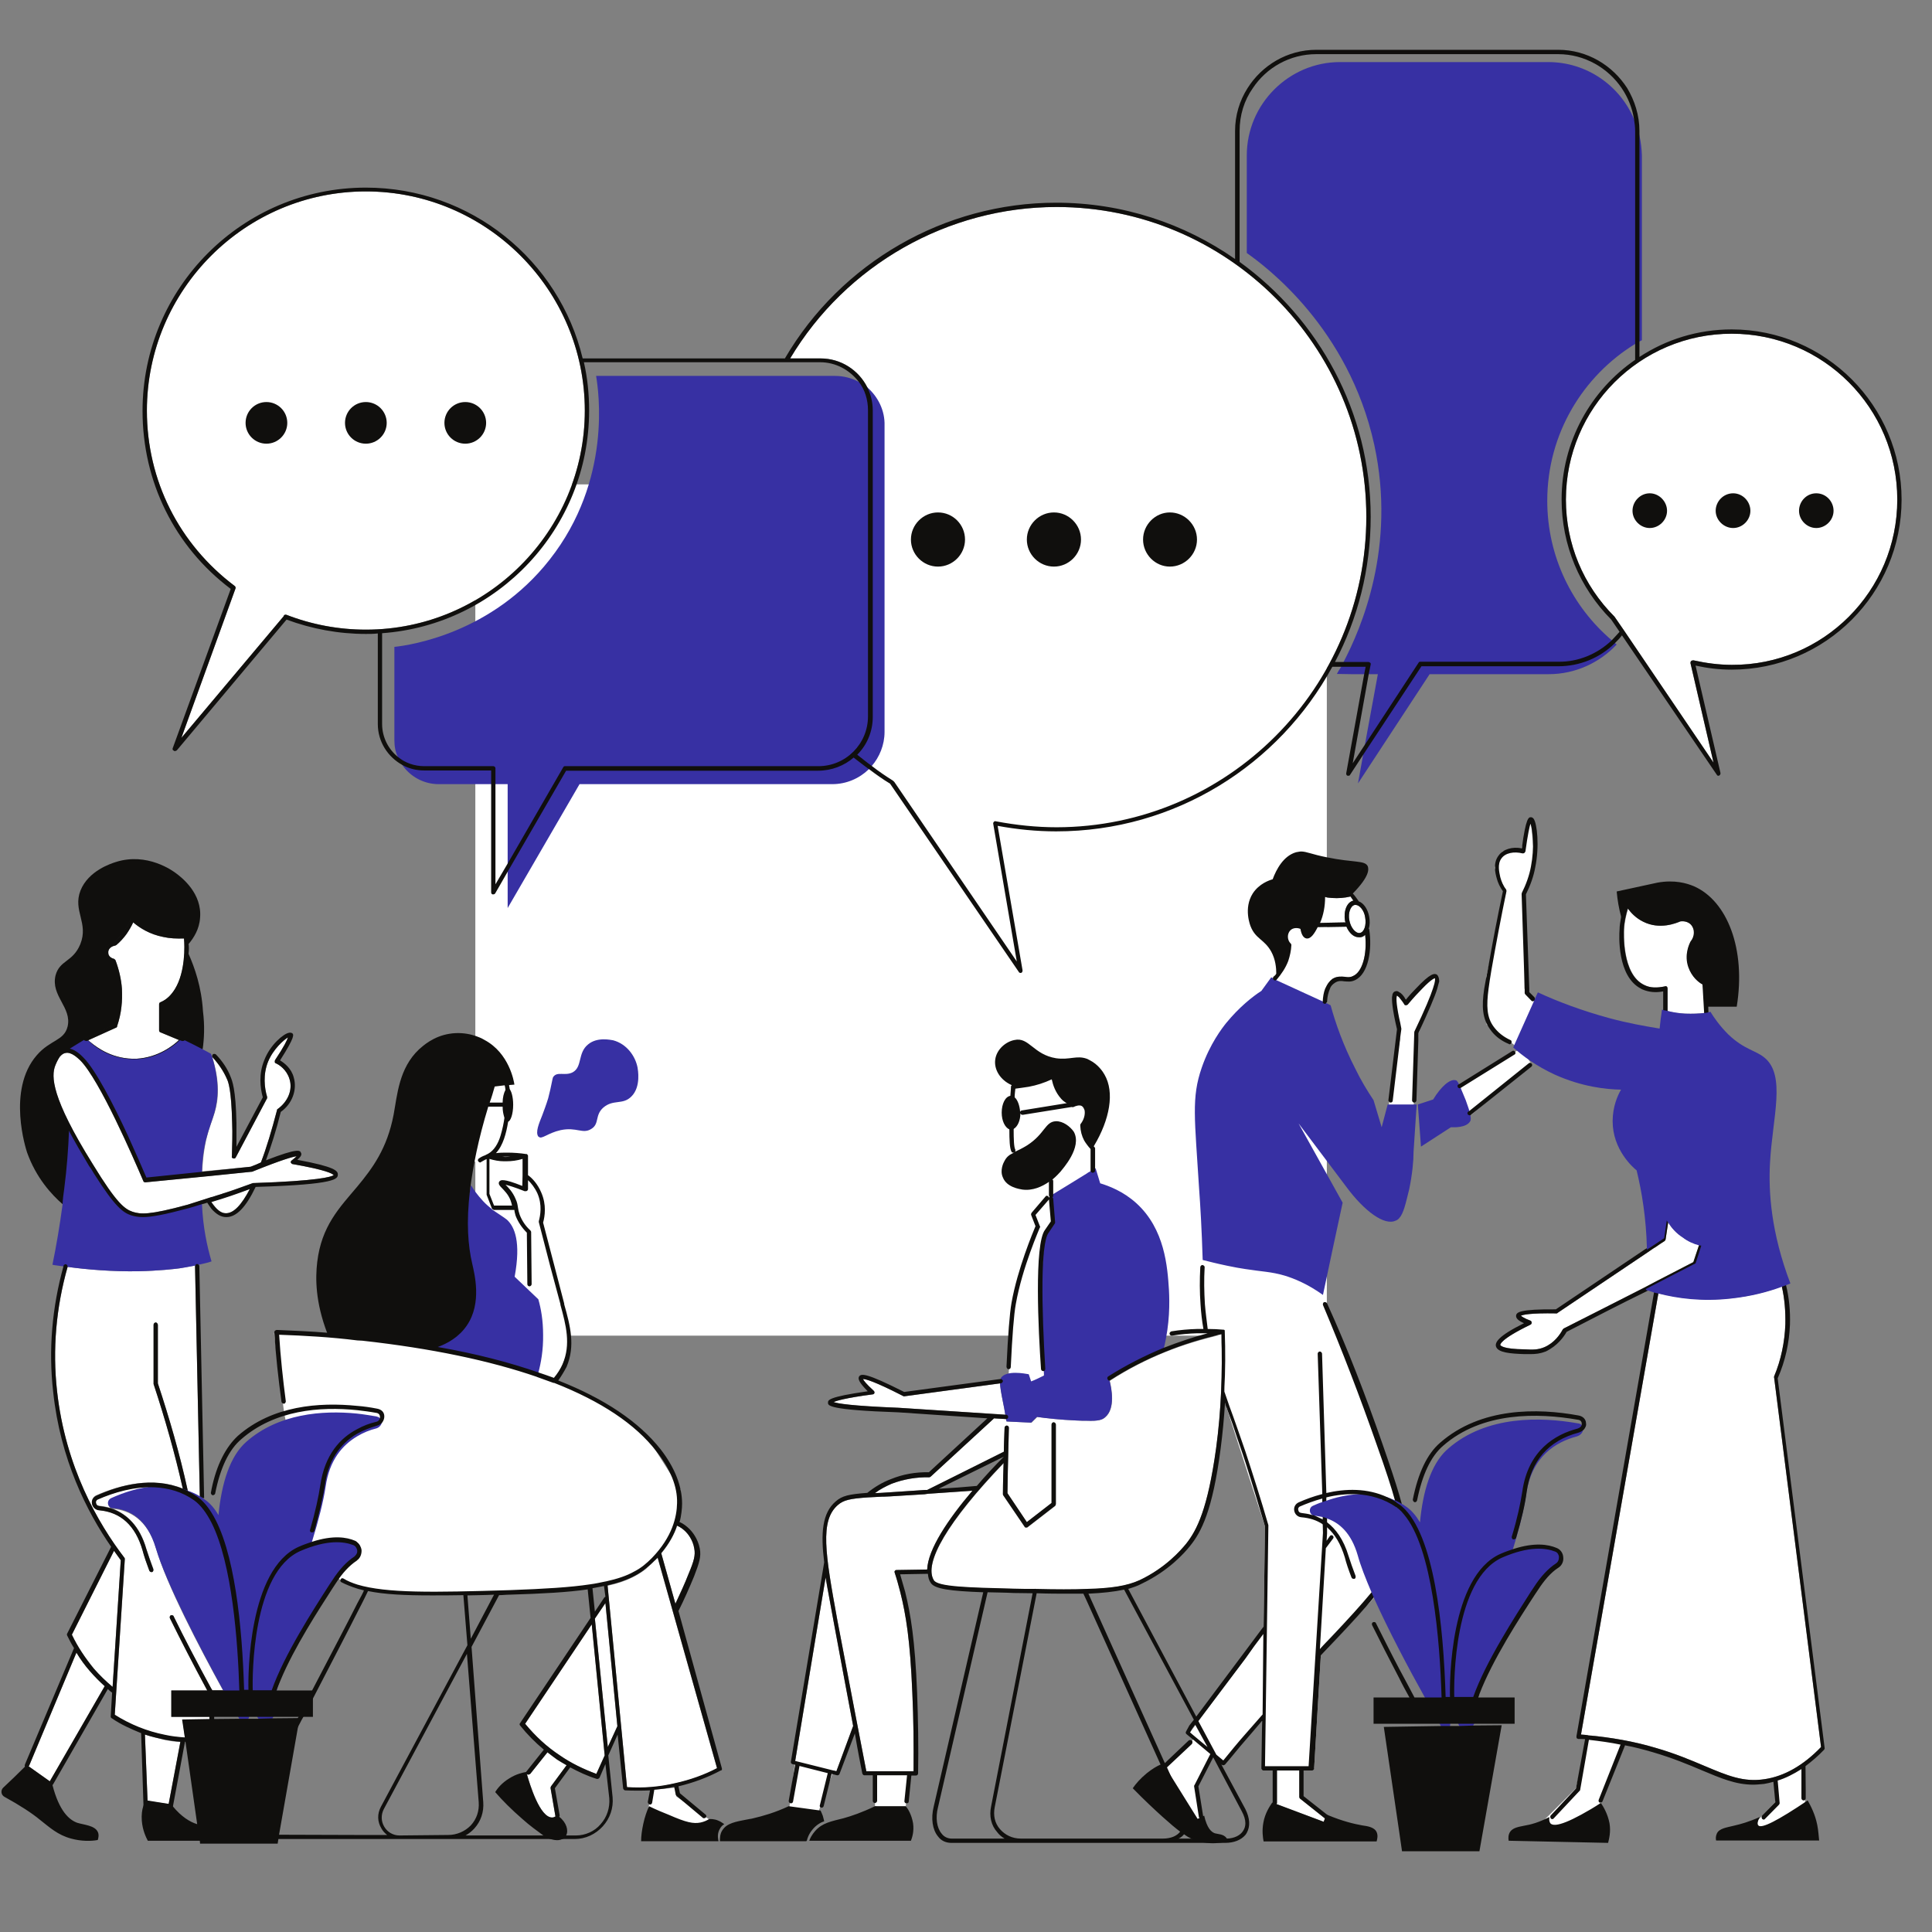<svg xmlns="http://www.w3.org/2000/svg" xmlns:xlink="http://www.w3.org/1999/xlink" width="42" zoomAndPan="magnify" viewBox="0 0 31.5 31.5" height="42" preserveAspectRatio="xMidYMid meet" version="1.0"><rect x="0" y="0" width="31.5" height="31.5" fill="#808080" stroke="none"/><defs><clipPath id="fa4cf10b51"><path d="M 7.75 7.898 L 21.633 7.898 L 21.633 21.777 L 7.75 21.777 Z M 7.75 7.898 " clip-rule="nonzero"/></clipPath><clipPath id="e509762400"><path d="M 0.375 0.812 L 31.004 0.812 L 31.004 30.066 L 0.375 30.066 Z M 0.375 0.812 " clip-rule="nonzero"/></clipPath><clipPath id="3c84262c4a"><path d="M 0 13 L 30 13 L 30 30.344 L 0 30.344 Z M 0 13 " clip-rule="nonzero"/></clipPath></defs><g clip-path="url(#fa4cf10b51)"><path fill="#ffffff" d="M 7.75 7.898 L 21.633 7.898 L 21.633 21.777 L 7.75 21.777 Z M 7.75 7.898 " fill-opacity="1" fill-rule="nonzero"/></g><path fill="#ffffff" d="M 4.773 18.98 C 4.762 18.98 4.75 18.969 4.742 18.957 C 4.738 18.945 4.742 18.93 4.754 18.922 C 4.801 18.887 4.824 18.863 4.836 18.852 C 4.777 18.859 4.602 18.906 4.109 19.105 C 4.102 19.105 4.102 19.105 4.098 19.105 L 2.371 19.277 C 2.352 19.277 2.34 19.27 2.336 19.254 C 2.172 18.871 1.625 17.609 1.309 17.289 C 1.266 17.25 1.164 17.148 1.07 17.168 C 1.043 17.172 1.008 17.195 0.977 17.227 C 0.949 17.262 0.926 17.309 0.902 17.371 C 0.832 17.547 0.836 17.895 1.512 18.98 C 1.91 19.633 2.039 19.715 2.164 19.758 C 2.289 19.797 2.422 19.816 3.062 19.641 C 3.414 19.535 3.773 19.418 4.125 19.289 C 4.133 19.289 4.133 19.289 4.137 19.289 C 5.188 19.254 5.402 19.188 5.441 19.16 C 5.418 19.133 5.309 19.074 4.773 18.98 Z M 3.68 19.781 C 3.809 19.785 3.938 19.645 4.074 19.383 C 3.867 19.457 3.656 19.527 3.445 19.594 C 3.527 19.715 3.602 19.781 3.68 19.781 Z M 1.859 25.285 L 1.172 26.652 C 1.266 26.852 1.391 27.035 1.531 27.207 C 1.617 27.305 1.723 27.41 1.836 27.504 L 1.969 25.438 C 1.934 25.391 1.895 25.336 1.859 25.285 Z M 2.363 28.281 L 2.406 29.363 C 2.523 29.379 2.633 29.398 2.75 29.414 L 2.941 28.402 C 2.852 28.398 2.77 28.387 2.68 28.367 C 2.574 28.34 2.469 28.316 2.363 28.281 Z M 21.719 14.641 C 21.684 14.637 21.641 14.637 21.605 14.625 C 21.605 14.777 21.578 14.922 21.523 15.047 L 21.938 15.039 C 21.938 15.035 21.93 15.023 21.93 15.016 C 21.902 14.852 21.961 14.707 22.066 14.684 C 22.047 14.66 22.035 14.637 22.02 14.617 C 21.918 14.641 21.82 14.648 21.719 14.641 Z M 22 15.004 C 22.023 15.129 22.105 15.223 22.172 15.211 C 22.242 15.199 22.281 15.082 22.258 14.957 C 22.242 14.84 22.164 14.754 22.102 14.754 C 22.094 14.754 22.09 14.754 22.09 14.754 C 22.02 14.766 21.977 14.883 22 15.004 Z M 14.621 25.598 L 15.117 25.59 C 15.129 25.262 15.457 24.773 15.855 24.305 C 15.617 24.32 15.375 24.34 15.129 24.355 L 15.074 24.363 C 14.887 24.375 14.699 24.387 14.504 24.398 L 14.41 24.402 L 14.383 24.402 L 14.152 24.414 C 13.859 24.434 13.754 24.457 13.66 24.539 C 13.367 24.793 13.453 25.324 13.652 26.414 C 13.887 27.656 14.055 28.516 14.125 28.879 L 14.266 28.879 L 14.266 29.449 L 14.754 29.562 L 14.836 28.879 L 14.895 28.879 C 14.898 28.449 14.895 28.023 14.875 27.598 C 14.84 26.742 14.77 26.324 14.68 25.965 C 14.652 25.855 14.621 25.742 14.586 25.637 C 14.582 25.625 14.586 25.613 14.594 25.609 C 14.598 25.598 14.609 25.598 14.621 25.598 Z M 13.461 25.719 L 12.965 28.711 L 12.859 29.562 L 13.336 29.562 L 13.59 28.867 L 13.637 28.879 L 13.91 28.141 C 13.828 27.703 13.719 27.129 13.59 26.43 C 13.543 26.164 13.496 25.93 13.461 25.719 Z M 8.516 19.336 L 8.516 19.164 L 8.52 19.164 L 8.52 18.895 C 8.434 18.922 8.344 18.934 8.25 18.934 L 8.219 18.934 C 8.137 18.934 8.055 18.918 7.98 18.895 L 7.98 19.465 L 8.055 19.656 L 8.348 19.656 C 8.344 19.633 8.336 19.605 8.324 19.57 C 8.285 19.469 8.219 19.41 8.184 19.371 C 8.148 19.336 8.121 19.305 8.137 19.27 C 8.16 19.234 8.203 19.211 8.516 19.336 Z M 8.562 28.105 C 8.727 28.305 8.914 28.48 9.129 28.621 C 9.309 28.746 9.512 28.844 9.723 28.922 L 9.859 28.621 L 9.648 26.484 Z M 9.699 26.391 L 9.91 28.484 L 10.066 28.145 L 9.871 26.137 Z M 10.668 25.449 C 10.645 25.473 10.629 25.492 10.605 25.516 L 11.039 24.879 C 10.992 25.02 10.91 25.172 10.781 25.324 L 11.012 26.148 C 11.086 25.988 11.164 25.824 11.227 25.66 C 11.316 25.449 11.34 25.355 11.32 25.25 C 11.297 25.098 11.203 24.996 11.18 24.973 C 11.141 24.934 11.094 24.898 11.039 24.875 L 11.082 24.816 L 11.098 24.293 L 10.492 23.336 L 9.66 22.766 L 8.137 22.195 L 5.73 21.785 L 4.469 21.738 L 4.633 23.039 L 5.07 25.203 L 5.547 25.762 L 6.23 25.965 L 7.68 25.953 C 9.973 26.047 10.559 25.566 10.605 25.52 C 10.434 25.672 10.23 25.785 9.906 25.855 L 10.223 29.145 C 10.488 29.16 10.754 29.137 11.004 29.078 C 11.25 29.027 11.48 28.945 11.691 28.832 L 10.723 25.402 C 10.703 25.414 10.688 25.434 10.668 25.449 Z M 9.238 28.781 C 9.184 28.75 9.137 28.723 9.082 28.688 C 9.031 28.652 8.977 28.609 8.926 28.57 L 8.645 28.922 C 8.637 28.926 8.625 28.934 8.613 28.934 C 8.609 28.934 8.598 28.934 8.59 28.926 C 8.637 29.078 8.801 29.645 9.008 29.633 C 9.023 29.633 9.035 29.625 9.059 29.613 C 9.059 29.613 9.059 29.609 9.055 29.609 L 8.977 29.156 C 8.977 29.145 8.977 29.137 8.984 29.125 Z M 3.828 9.555 C 3.84 9.566 3.844 9.578 3.84 9.594 L 2.957 12.031 L 4.625 10.047 L 4.625 10.043 C 4.633 10.023 4.648 10.02 4.668 10.023 C 5.082 10.184 5.523 10.266 5.965 10.266 C 7.934 10.266 9.535 8.66 9.535 6.695 C 9.535 4.727 7.934 3.121 5.965 3.121 C 3.996 3.121 2.395 4.727 2.395 6.695 C 2.395 7.832 2.918 8.871 3.828 9.555 Z M 14.23 6.695 L 14.23 11.688 C 14.23 11.926 14.137 12.145 13.977 12.305 C 14.164 12.457 14.359 12.602 14.562 12.73 C 14.57 12.738 14.574 12.742 14.582 12.75 L 16.578 15.676 L 16.195 13.438 C 16.195 13.43 16.191 13.426 16.195 13.414 C 16.203 13.395 16.219 13.383 16.238 13.391 C 16.566 13.453 16.895 13.488 17.23 13.488 C 20.008 13.484 22.277 11.219 22.277 8.426 C 22.277 5.641 20.008 3.375 17.227 3.375 C 15.453 3.375 13.793 4.32 12.883 5.844 L 13.379 5.844 C 13.848 5.844 14.23 6.223 14.23 6.695 Z M 28.234 5.441 C 26.742 5.441 25.531 6.652 25.531 8.145 C 25.531 8.867 25.812 9.543 26.324 10.055 L 26.477 10.277 L 27.938 12.434 L 27.562 10.812 C 27.562 10.801 27.562 10.789 27.574 10.777 C 27.582 10.77 27.598 10.766 27.609 10.766 C 27.816 10.812 28.027 10.84 28.238 10.84 C 29.727 10.848 30.934 9.637 30.934 8.145 C 30.934 6.652 29.727 5.441 28.234 5.441 Z M 3.363 18.582 C 3.316 18.789 3.305 18.969 3.297 19.098 L 4.086 19.023 C 4.148 19 4.203 18.977 4.254 18.953 C 4.344 18.719 4.43 18.43 4.516 18.102 C 4.516 18.094 4.52 18.082 4.527 18.082 C 4.695 17.961 4.777 17.766 4.719 17.59 C 4.672 17.438 4.551 17.359 4.496 17.336 C 4.484 17.332 4.48 17.324 4.48 17.312 C 4.48 17.301 4.48 17.297 4.484 17.285 C 4.633 17.062 4.68 16.961 4.695 16.914 C 4.625 16.957 4.457 17.102 4.371 17.309 C 4.285 17.523 4.312 17.742 4.355 17.883 L 4.355 17.906 L 3.844 18.871 C 3.84 18.883 3.82 18.895 3.805 18.887 C 3.785 18.883 3.773 18.871 3.781 18.852 C 3.785 18.672 3.793 18.488 3.785 18.305 C 3.773 17.773 3.723 17.637 3.699 17.59 C 3.645 17.465 3.566 17.348 3.469 17.242 C 3.469 17.238 3.461 17.238 3.461 17.23 C 3.59 17.645 3.562 17.93 3.504 18.129 C 3.469 18.254 3.414 18.367 3.363 18.582 Z M 1.852 24.602 C 2.059 24.688 2.277 24.867 2.387 25.254 C 2.418 25.348 2.453 25.457 2.5 25.578 C 2.504 25.598 2.5 25.621 2.48 25.625 C 2.477 25.625 2.477 25.625 2.469 25.625 C 2.457 25.625 2.441 25.621 2.434 25.602 C 2.387 25.48 2.348 25.367 2.324 25.273 C 2.207 24.867 1.969 24.652 1.617 24.621 C 1.559 24.613 1.512 24.574 1.5 24.516 C 1.488 24.457 1.52 24.402 1.57 24.379 C 1.953 24.211 2.492 24.07 2.98 24.27 C 2.852 23.699 2.691 23.125 2.504 22.566 C 2.504 22.559 2.504 22.559 2.504 22.555 L 2.504 21.598 C 2.504 21.578 2.523 21.562 2.539 21.562 C 2.559 21.562 2.574 21.586 2.574 21.602 L 2.574 22.555 C 2.762 23.125 2.93 23.703 3.059 24.293 C 3.059 24.297 3.059 24.305 3.059 24.309 C 3.062 24.309 3.062 24.316 3.07 24.316 C 3.133 24.34 3.191 24.367 3.258 24.402 L 3.18 20.648 C 3.18 20.645 3.18 20.637 3.188 20.633 C 3.105 20.648 3.016 20.66 2.922 20.68 C 2.832 20.691 2.598 20.719 2.258 20.727 C 1.828 20.734 1.418 20.699 1.102 20.656 L 1.102 20.66 C 0.914 21.324 0.855 22.008 0.93 22.684 C 1.066 23.922 1.602 24.844 2.027 25.402 C 2.035 25.406 2.035 25.418 2.035 25.426 L 1.871 27.965 C 2.125 28.121 2.398 28.234 2.691 28.293 C 2.797 28.316 2.91 28.328 3.016 28.332 L 2.977 28.047 L 3.414 28.039 L 3.414 27.992 L 2.793 27.992 L 2.793 27.562 L 3.379 27.562 C 3.145 27.129 2.941 26.73 2.77 26.383 C 2.762 26.367 2.77 26.344 2.785 26.336 C 2.805 26.332 2.828 26.336 2.832 26.355 C 3.004 26.707 3.215 27.117 3.461 27.562 L 3.637 27.562 C 3.25 26.859 2.711 25.832 2.547 25.254 C 2.406 24.77 2.105 24.625 1.852 24.602 Z M 1.465 27.246 C 1.383 27.152 1.312 27.055 1.246 26.945 L 0.473 28.793 C 0.473 28.793 0.473 28.797 0.465 28.797 L 0.812 29.043 L 1.707 27.492 C 1.625 27.418 1.543 27.336 1.465 27.246 Z M 1.816 24.438 C 2.012 24.352 2.266 24.27 2.527 24.246 C 2.188 24.227 1.852 24.328 1.594 24.445 C 1.566 24.457 1.559 24.484 1.566 24.504 C 1.57 24.527 1.582 24.543 1.617 24.551 C 1.676 24.555 1.734 24.566 1.801 24.586 C 1.754 24.551 1.754 24.469 1.816 24.438 Z M 2.23 17.262 C 2.586 17.242 2.82 17.051 2.918 16.957 L 2.617 16.832 C 2.598 16.828 2.594 16.809 2.594 16.797 L 2.594 16.375 C 2.594 16.355 2.605 16.344 2.617 16.34 C 2.723 16.297 2.797 16.215 2.855 16.121 C 3.023 15.844 3.012 15.422 3 15.301 C 2.883 15.305 2.77 15.301 2.664 15.277 C 2.441 15.234 2.277 15.129 2.172 15.039 C 2.141 15.105 2.105 15.168 2.062 15.23 C 2.016 15.293 1.957 15.359 1.895 15.41 C 1.887 15.41 1.883 15.418 1.875 15.418 C 1.805 15.43 1.758 15.48 1.766 15.539 C 1.766 15.582 1.805 15.621 1.859 15.633 C 1.871 15.641 1.875 15.645 1.883 15.656 C 1.941 15.809 1.977 15.969 1.988 16.121 C 1.992 16.223 1.992 16.316 1.98 16.414 C 1.969 16.52 1.945 16.625 1.91 16.73 C 1.91 16.742 1.906 16.75 1.895 16.754 L 1.438 16.961 C 1.449 16.969 1.453 16.98 1.465 16.984 C 1.59 17.09 1.852 17.277 2.23 17.262 Z M 25.477 21.68 C 25.484 21.668 25.488 21.668 25.496 21.66 C 25.938 21.438 26.371 21.215 26.812 20.992 C 27.074 20.852 27.348 20.715 27.609 20.578 L 27.703 20.297 C 27.609 20.273 27.516 20.234 27.441 20.176 C 27.328 20.105 27.25 20.012 27.199 19.926 L 27.156 20.211 C 27.152 20.223 27.145 20.227 27.141 20.234 C 27.094 20.262 27.047 20.297 27 20.328 C 26.953 20.355 26.906 20.391 26.859 20.422 L 25.395 21.406 C 25.391 21.414 25.383 21.414 25.379 21.414 C 24.934 21.406 24.824 21.438 24.797 21.453 C 24.809 21.461 24.844 21.492 24.949 21.531 C 24.961 21.531 24.973 21.551 24.973 21.562 C 24.973 21.578 24.969 21.59 24.953 21.598 C 24.445 21.844 24.461 21.926 24.461 21.93 C 24.469 21.941 24.508 21.996 24.855 22 C 24.992 22.008 25.078 22.008 25.18 21.965 C 25.344 21.895 25.438 21.754 25.477 21.68 Z M 28.926 22.441 C 29.039 22.172 29.098 21.883 29.109 21.59 C 29.113 21.379 29.098 21.18 29.051 20.973 C 28.832 21.055 28.551 21.133 28.223 21.168 C 27.746 21.219 27.336 21.156 27.039 21.086 L 25.777 28.281 C 25.82 28.285 25.855 28.285 25.895 28.293 C 26.266 28.328 26.637 28.391 26.988 28.496 C 27.316 28.59 27.57 28.699 27.793 28.793 C 28.164 28.949 28.426 29.062 28.773 29.008 C 29.09 28.961 29.402 28.785 29.691 28.484 L 28.926 22.461 C 28.922 22.453 28.926 22.449 28.926 22.441 Z M 27.582 15.082 C 27.539 15.035 27.469 15.012 27.398 15.023 C 27.336 15.051 27.062 15.164 26.793 15.027 C 26.676 14.969 26.602 14.887 26.547 14.812 C 26.512 14.922 26.488 15.039 26.48 15.152 C 26.48 15.188 26.441 15.891 26.816 16.062 C 26.91 16.109 27.023 16.109 27.152 16.082 C 27.164 16.074 27.176 16.082 27.18 16.086 C 27.188 16.094 27.191 16.105 27.191 16.117 L 27.191 16.484 C 27.273 16.508 27.371 16.527 27.477 16.527 C 27.594 16.531 27.699 16.527 27.793 16.516 L 27.77 16.121 L 27.762 16.051 C 27.699 16.016 27.586 15.926 27.535 15.77 C 27.465 15.57 27.547 15.398 27.57 15.352 C 27.641 15.266 27.641 15.152 27.582 15.082 Z M 25.133 29.719 L 25.512 29.832 L 26.102 29.391 L 26.496 28.449 L 25.895 28.285 L 25.695 29.156 Z M 28.945 29.383 L 28.508 29.836 L 29.195 29.836 L 29.43 29.383 L 29.441 28.793 L 28.934 28.996 Z M 24.824 17.121 L 25.027 16.281 L 24.855 16.121 L 24.871 14.582 L 25.02 14.031 L 24.953 13.324 L 24.809 13.832 L 24.496 13.883 L 24.367 14.148 L 24.555 14.535 L 24.234 15.922 L 24.238 16.703 L 24.777 17.102 L 24.695 17.156 L 23.762 17.73 L 23.973 18.188 L 24.969 17.348 Z M 22.922 16.297 L 22.812 16.176 L 22.699 16.227 L 22.828 16.934 L 22.637 18.055 L 23.047 18.055 L 23.129 16.844 L 23.457 16.004 L 23.43 15.891 Z M 21.191 20.469 L 19.609 20.555 L 19.621 21.672 L 19.914 21.762 L 19.973 22.871 L 20.625 24.887 L 20.602 26.52 L 20.426 26.871 L 19.402 28.246 L 19.738 28.586 L 19.477 28.344 L 18.922 28.809 L 19.445 29.68 L 19.609 29.68 L 19.512 29.109 L 19.773 28.629 L 19.922 28.773 L 20.578 28.059 L 20.602 28.867 L 21.426 28.832 L 21.535 26.992 L 22.406 26.047 L 22.805 24.516 L 21.578 21.125 Z M 21.195 29.324 C 21.191 29.32 21.184 29.309 21.184 29.297 L 21.184 28.867 L 20.82 28.867 L 20.82 29.398 C 20.82 29.402 20.82 29.41 20.812 29.414 L 21.582 29.703 C 21.59 29.684 21.594 29.668 21.602 29.648 Z M 20.812 15.977 C 20.812 15.977 20.809 15.98 20.801 15.98 L 21.566 16.332 C 21.57 16.25 21.582 16.18 21.605 16.121 C 21.637 16.051 21.672 16 21.723 15.961 C 21.797 15.914 21.867 15.922 21.926 15.926 C 21.973 15.934 22.012 15.938 22.059 15.914 C 22.211 15.852 22.293 15.562 22.258 15.242 C 22.234 15.266 22.211 15.277 22.184 15.281 L 22.152 15.281 C 22.07 15.281 21.996 15.211 21.953 15.109 L 21.484 15.117 C 21.43 15.223 21.371 15.312 21.301 15.301 C 21.254 15.293 21.219 15.242 21.203 15.145 C 21.145 15.121 21.078 15.129 21.039 15.168 C 20.984 15.223 20.984 15.324 21.043 15.383 C 21.051 15.387 21.055 15.398 21.055 15.41 C 21.051 15.5 21.031 15.586 21.004 15.668 C 20.961 15.781 20.895 15.879 20.812 15.977 Z M 17.777 19.098 C 17.777 19.094 17.777 19.094 17.777 19.09 L 17.777 18.734 C 17.754 18.711 17.734 18.688 17.719 18.664 C 17.699 18.641 17.684 18.617 17.672 18.594 C 17.629 18.52 17.613 18.441 17.605 18.355 C 17.605 18.34 17.605 18.336 17.613 18.328 C 17.664 18.258 17.688 18.176 17.676 18.105 C 17.672 18.078 17.652 18.047 17.637 18.035 C 17.594 18.008 17.523 18.035 17.5 18.047 C 17.496 18.055 17.488 18.055 17.477 18.047 L 16.672 18.176 L 16.668 18.176 C 16.648 18.176 16.637 18.172 16.633 18.152 C 16.633 18.27 16.586 18.379 16.52 18.406 C 16.52 18.57 16.527 18.707 16.551 18.746 C 16.555 18.758 16.551 18.77 16.543 18.781 C 16.602 18.754 16.668 18.723 16.75 18.672 C 17.039 18.484 17.039 18.289 17.215 18.281 C 17.332 18.277 17.449 18.367 17.508 18.453 C 17.648 18.707 17.324 19.059 17.289 19.098 C 17.273 19.117 17.227 19.172 17.156 19.23 C 17.168 19.234 17.172 19.246 17.172 19.258 L 17.172 19.477 C 17.355 19.363 17.535 19.254 17.719 19.141 C 17.734 19.121 17.754 19.109 17.777 19.098 Z M 14.23 22.734 C 13.781 22.793 13.637 22.84 13.59 22.859 C 13.652 22.883 13.875 22.922 14.652 22.953 L 16.391 23.066 C 16.379 22.988 16.363 22.922 16.355 22.871 C 16.32 22.699 16.309 22.613 16.305 22.555 L 14.742 22.766 C 14.734 22.766 14.73 22.766 14.719 22.758 C 14.254 22.52 14.113 22.484 14.07 22.484 C 14.082 22.508 14.117 22.559 14.246 22.676 C 14.258 22.688 14.258 22.699 14.258 22.711 C 14.254 22.723 14.242 22.734 14.23 22.734 Z M 18.105 22.508 C 18.102 22.508 18.102 22.512 18.094 22.512 C 18.125 22.648 18.188 22.965 18.023 23.105 C 17.977 23.148 17.918 23.172 17.719 23.164 C 17.672 23.164 17.613 23.164 17.547 23.16 C 17.289 23.148 17.07 23.125 16.914 23.102 L 16.82 23.195 C 16.684 23.188 16.551 23.184 16.414 23.176 C 16.41 23.164 16.41 23.148 16.41 23.137 C 16.41 23.137 16.41 23.137 16.402 23.137 L 16.203 23.125 C 16.203 23.125 16.203 23.125 16.203 23.129 L 15.176 24.074 C 15.168 24.082 15.156 24.086 15.152 24.086 C 14.941 24.082 14.734 24.117 14.539 24.191 C 14.441 24.234 14.348 24.281 14.266 24.344 C 14.301 24.344 14.336 24.34 14.371 24.34 L 15.082 24.293 L 15.117 24.293 L 16.367 23.676 C 16.367 23.551 16.375 23.422 16.379 23.281 C 16.379 23.266 16.398 23.246 16.414 23.246 C 16.434 23.246 16.449 23.266 16.449 23.281 C 16.434 23.82 16.426 24.273 16.426 24.352 L 16.742 24.82 L 17.145 24.508 L 17.145 23.23 C 17.145 23.211 17.16 23.195 17.18 23.195 C 17.195 23.195 17.215 23.211 17.215 23.23 L 17.215 24.527 C 17.215 24.539 17.207 24.551 17.203 24.555 L 16.754 24.902 C 16.75 24.91 16.742 24.91 16.73 24.91 L 16.727 24.91 C 16.715 24.91 16.707 24.902 16.703 24.891 L 16.355 24.379 C 16.352 24.375 16.352 24.367 16.352 24.363 C 16.352 24.355 16.352 24.156 16.363 23.859 C 15.461 24.797 15.051 25.492 15.227 25.773 C 15.297 25.879 15.785 25.891 16.531 25.906 C 16.648 25.914 16.762 25.914 16.867 25.914 C 16.871 25.914 16.879 25.906 16.883 25.914 L 16.891 25.914 C 17.219 25.918 17.496 25.926 17.719 25.914 C 18.113 25.902 18.371 25.859 18.582 25.766 C 19.004 25.566 19.25 25.285 19.34 25.172 C 19.516 24.949 19.691 24.609 19.828 23.617 C 19.91 23.012 19.934 22.383 19.914 21.762 C 19.605 21.832 19.293 21.926 18.992 22.047 C 18.688 22.172 18.387 22.324 18.105 22.508 Z M 16.633 18.129 C 16.637 18.117 16.648 18.105 16.66 18.105 L 17.383 17.988 C 17.348 17.965 17.32 17.938 17.297 17.914 C 17.203 17.809 17.16 17.691 17.145 17.598 C 17.02 17.656 16.895 17.695 16.766 17.719 C 16.691 17.73 16.621 17.742 16.551 17.75 C 16.551 17.797 16.543 17.844 16.539 17.891 C 16.59 17.93 16.625 18.023 16.633 18.129 Z M 16.883 19.809 L 16.883 19.992 L 16.539 21.051 L 16.445 22.402 L 16.871 22.594 L 17.02 22.43 L 17.039 20.105 L 17.195 19.926 L 17.082 19.504 Z M 8.227 17.695 C 8.172 17.703 8.121 17.707 8.062 17.715 C 8.031 17.809 8.008 17.891 7.98 17.977 L 8.191 17.977 C 8.195 17.891 8.207 17.82 8.23 17.777 C 8.23 17.75 8.23 17.727 8.227 17.695 Z M 11.039 29.145 L 10.641 29.18 L 10.57 29.48 L 11.039 29.789 L 11.605 29.695 L 11.027 29.289 Z M 8.355 22.246 L 9.066 22.531 L 9.309 21.895 L 9.105 21.102 L 8.82 20.004 L 8.867 19.609 L 8.578 19.176 L 8.578 19.418 L 8.133 19.266 L 8.32 19.469 L 8.379 19.699 L 8.578 20.098 L 8.633 20.863 L 8.602 21.02 Z M 7.891 18.012 L 8.215 18.012 L 8.301 18.094 L 8.172 18.613 L 7.855 18.887 L 7.68 18.969 L 7.891 18.012 " fill-opacity="1" fill-rule="nonzero"/><path fill="#100f0d" d="M 2.605 16.352 L 2.605 16.773 C 2.723 16.828 2.832 16.875 2.953 16.922 C 2.945 16.926 2.934 16.945 2.918 16.957 C 2.828 17.043 2.586 17.238 2.23 17.262 C 1.852 17.277 1.59 17.09 1.465 16.984 C 1.453 16.98 1.449 16.969 1.438 16.961 C 1.426 16.949 1.414 16.938 1.406 16.934 C 1.402 16.926 1.395 16.922 1.395 16.922 C 1.555 16.852 1.707 16.781 1.863 16.707 C 1.895 16.621 1.922 16.516 1.934 16.398 C 1.969 16.082 1.898 15.82 1.836 15.656 C 1.77 15.645 1.719 15.594 1.711 15.535 C 1.707 15.465 1.766 15.387 1.852 15.375 C 1.898 15.336 1.957 15.277 2.016 15.199 C 2.078 15.109 2.113 15.027 2.137 14.969 C 2.211 15.039 2.383 15.176 2.645 15.234 C 2.793 15.266 2.918 15.266 3.004 15.254 C 3.004 15.254 3.012 15.328 3.012 15.445 L 3.016 15.441 C 3.012 15.723 2.953 16.211 2.605 16.352 Z M 3.309 16.484 C 3.285 16.094 3.176 15.781 3.074 15.551 C 3.059 15.512 3.039 15.477 3.023 15.441 C 3.039 15.422 3.059 15.406 3.082 15.383 C 3.156 15.293 3.25 15.152 3.262 14.965 C 3.297 14.57 2.969 14.312 2.875 14.242 C 2.82 14.199 2.398 13.891 1.887 14.055 C 1.816 14.078 1.441 14.195 1.312 14.52 C 1.184 14.852 1.449 15.047 1.309 15.395 C 1.188 15.688 0.973 15.652 0.906 15.902 C 0.824 16.238 1.176 16.426 1.102 16.738 C 1.043 16.973 0.82 16.949 0.598 17.207 C 0.109 17.773 0.426 18.742 0.441 18.789 C 0.59 19.207 0.844 19.48 1.02 19.633 C 1.035 19.645 1.047 19.656 1.066 19.668 L 1.535 19.133 L 1.555 19.109 C 1.531 19.074 1.5 19.035 1.477 18.992 C 1.328 18.758 1.219 18.566 1.129 18.391 C 0.785 17.727 0.812 17.488 0.867 17.348 C 0.891 17.297 0.949 17.145 1.066 17.121 C 1.078 17.121 1.082 17.113 1.094 17.113 C 1.199 17.113 1.289 17.207 1.336 17.254 C 1.52 17.441 1.789 17.949 2 18.406 C 2.012 18.43 2.023 18.461 2.035 18.484 C 2.039 18.5 2.047 18.512 2.059 18.531 L 2.09 18.5 L 3.305 17.102 C 3.328 16.938 3.34 16.73 3.309 16.484 Z M 4.344 6.555 C 4.156 6.555 4.004 6.707 4.004 6.895 C 4.004 7.082 4.156 7.234 4.344 7.234 C 4.531 7.234 4.684 7.082 4.684 6.895 C 4.684 6.707 4.531 6.555 4.344 6.555 Z M 5.965 6.555 C 5.777 6.555 5.625 6.707 5.625 6.895 C 5.625 7.082 5.777 7.234 5.965 7.234 C 6.152 7.234 6.305 7.082 6.305 6.895 C 6.305 6.707 6.152 6.555 5.965 6.555 Z M 7.586 6.555 C 7.398 6.555 7.246 6.707 7.246 6.895 C 7.246 7.082 7.398 7.234 7.586 7.234 C 7.773 7.234 7.926 7.082 7.926 6.895 C 7.926 6.707 7.773 6.555 7.586 6.555 Z M 15.293 8.355 C 15.051 8.355 14.852 8.555 14.852 8.797 C 14.852 9.039 15.051 9.238 15.293 9.238 C 15.535 9.238 15.734 9.039 15.734 8.797 C 15.734 8.555 15.539 8.355 15.293 8.355 Z M 17.184 8.355 C 16.941 8.355 16.742 8.555 16.742 8.797 C 16.742 9.039 16.941 9.238 17.184 9.238 C 17.426 9.238 17.625 9.039 17.625 8.797 C 17.625 8.555 17.426 8.355 17.184 8.355 Z M 19.074 8.355 C 18.836 8.355 18.637 8.555 18.637 8.797 C 18.637 9.039 18.836 9.238 19.074 9.238 C 19.316 9.238 19.516 9.039 19.516 8.797 C 19.516 8.555 19.316 8.355 19.074 8.355 Z M 26.898 8.043 C 26.742 8.043 26.617 8.176 26.617 8.328 C 26.617 8.48 26.746 8.609 26.898 8.609 C 27.051 8.609 27.18 8.48 27.18 8.328 C 27.18 8.176 27.051 8.043 26.898 8.043 Z M 28.258 8.043 C 28.098 8.043 27.973 8.176 27.973 8.328 C 27.973 8.48 28.105 8.609 28.258 8.609 C 28.41 8.609 28.539 8.48 28.539 8.328 C 28.539 8.176 28.414 8.043 28.258 8.043 Z M 29.613 8.043 C 29.453 8.043 29.332 8.176 29.332 8.328 C 29.332 8.48 29.461 8.609 29.613 8.609 C 29.766 8.609 29.895 8.48 29.895 8.328 C 29.895 8.176 29.773 8.043 29.613 8.043 " fill-opacity="1" fill-rule="nonzero"/><path fill="#3730a3" d="M 10.395 17.406 C 10.359 17.219 10.219 17.02 9.996 16.961 C 9.961 16.957 9.742 16.902 9.59 17.027 C 9.414 17.168 9.5 17.395 9.336 17.484 C 9.211 17.547 9.09 17.465 9.023 17.555 C 9.012 17.566 9.012 17.578 8.973 17.762 C 8.953 17.848 8.941 17.891 8.938 17.906 C 8.906 18.012 8.867 18.113 8.844 18.176 C 8.785 18.324 8.727 18.461 8.777 18.531 L 8.785 18.535 C 8.832 18.582 8.93 18.473 9.141 18.426 C 9.402 18.371 9.5 18.496 9.641 18.406 C 9.777 18.324 9.695 18.184 9.836 18.059 C 10 17.918 10.152 18.02 10.293 17.879 C 10.457 17.719 10.398 17.43 10.395 17.406 Z M 23.973 18.184 C 23.969 18.164 23.961 18.141 23.957 18.113 C 23.945 18.066 23.922 18.012 23.898 17.938 C 23.863 17.848 23.832 17.785 23.816 17.738 C 23.805 17.715 23.793 17.691 23.785 17.672 C 23.758 17.621 23.746 17.613 23.734 17.613 C 23.641 17.586 23.492 17.719 23.367 17.926 L 23.117 18.008 L 23.168 18.695 C 23.332 18.59 23.492 18.484 23.656 18.379 C 23.688 18.379 23.91 18.395 23.973 18.277 C 23.98 18.258 23.984 18.234 23.973 18.184 Z M 22.625 18.008 L 22.527 18.379 L 22.395 17.938 C 22.293 17.785 22.188 17.613 22.094 17.418 C 21.902 17.043 21.777 16.691 21.695 16.391 L 21.625 16.355 L 21.566 16.328 L 20.801 15.977 L 20.754 15.949 L 20.727 15.934 L 20.566 16.156 C 20.492 16.203 20.402 16.27 20.305 16.355 C 20.203 16.445 20.098 16.551 19.992 16.68 C 19.926 16.762 19.727 17.02 19.594 17.406 C 19.422 17.902 19.48 18.234 19.551 19.387 C 19.57 19.645 19.594 20.047 19.609 20.543 C 19.699 20.566 19.84 20.602 20.008 20.637 C 20.121 20.66 20.223 20.68 20.305 20.691 C 20.578 20.734 20.727 20.734 20.941 20.797 C 21.098 20.844 21.32 20.934 21.57 21.113 C 21.676 20.613 21.781 20.109 21.891 19.609 L 21.172 18.316 L 21.949 19.348 C 22.246 19.75 22.574 19.988 22.754 19.902 C 22.777 19.895 22.793 19.883 22.812 19.863 C 22.887 19.781 22.918 19.621 22.977 19.387 C 23.027 19.141 23.047 18.93 23.047 18.781 L 23.098 18.008 Z M 8.777 21.184 C 8.648 21.062 8.52 20.938 8.391 20.816 C 8.496 20.246 8.391 20.004 8.266 19.887 C 8.207 19.84 8.133 19.797 8.043 19.734 C 8.031 19.727 8.027 19.723 8.016 19.711 C 7.973 19.676 7.922 19.633 7.875 19.582 C 7.781 19.48 7.715 19.387 7.68 19.324 C 7.676 19.348 7.668 19.375 7.664 19.398 C 7.664 19.398 7.664 19.398 7.664 19.406 C 7.469 20.258 7.273 21.109 7.082 21.961 C 7.082 21.965 7.074 21.977 7.074 21.984 C 7.344 22.031 7.633 22.09 7.938 22.164 C 8.238 22.242 8.516 22.324 8.773 22.414 C 8.773 22.402 8.777 22.395 8.777 22.383 C 8.82 22.223 8.859 22.012 8.855 21.762 C 8.855 21.527 8.82 21.332 8.777 21.184 Z M 19.059 21.031 C 19.035 20.656 18.992 20.039 18.527 19.617 C 18.312 19.422 18.078 19.336 17.938 19.293 L 17.863 19.047 C 17.859 19.051 17.855 19.051 17.848 19.059 C 17.824 19.07 17.801 19.09 17.777 19.098 C 17.754 19.109 17.734 19.121 17.719 19.133 C 17.535 19.246 17.355 19.359 17.172 19.469 C 17.168 19.477 17.156 19.48 17.148 19.48 C 17.16 19.629 17.168 19.77 17.18 19.914 C 17.133 19.977 17.09 20.039 17.043 20.098 C 17 20.461 16.977 20.875 16.973 21.312 C 16.973 21.684 16.988 22.031 17.02 22.348 C 17.02 22.379 17.023 22.402 17.023 22.426 C 16.953 22.461 16.883 22.496 16.812 22.523 L 16.773 22.406 C 16.707 22.395 16.41 22.336 16.32 22.465 C 16.32 22.473 16.316 22.473 16.316 22.477 C 16.309 22.496 16.305 22.52 16.305 22.555 C 16.305 22.605 16.32 22.699 16.355 22.871 C 16.367 22.922 16.379 22.988 16.391 23.066 C 16.398 23.09 16.398 23.113 16.402 23.137 C 16.402 23.148 16.41 23.164 16.41 23.176 C 16.543 23.184 16.68 23.188 16.812 23.195 L 16.906 23.102 C 17.066 23.125 17.285 23.148 17.543 23.16 C 17.605 23.164 17.664 23.164 17.711 23.164 C 17.914 23.172 17.973 23.148 18.02 23.105 C 18.184 22.965 18.125 22.641 18.09 22.512 C 18.082 22.488 18.078 22.473 18.078 22.461 C 18.375 22.309 18.668 22.152 18.969 22 C 18.969 21.996 18.977 21.984 18.977 21.977 C 19.074 21.578 19.07 21.242 19.059 21.031 Z M 3.293 19.633 C 3.293 19.629 3.293 19.617 3.293 19.609 C 3.215 19.633 3.141 19.656 3.07 19.676 C 2.445 19.844 2.289 19.84 2.152 19.793 C 2.016 19.746 1.887 19.664 1.484 19.004 C 1.336 18.766 1.219 18.559 1.125 18.383 C 1.125 18.383 1.125 18.391 1.125 18.395 C 1.125 18.414 1.125 18.426 1.125 18.441 C 1.113 18.734 1.09 19.051 1.047 19.383 C 1.035 19.469 1.023 19.551 1.02 19.641 C 0.973 19.988 0.918 20.316 0.855 20.621 C 0.906 20.633 0.973 20.637 1.035 20.648 C 1.059 20.648 1.082 20.656 1.102 20.656 C 1.418 20.699 1.828 20.734 2.258 20.727 C 2.598 20.719 2.832 20.691 2.922 20.68 C 3.016 20.668 3.105 20.648 3.188 20.633 C 3.203 20.625 3.223 20.625 3.238 20.621 C 3.316 20.602 3.387 20.59 3.449 20.566 C 3.379 20.332 3.309 20.012 3.293 19.633 Z M 3.457 17.23 L 3.457 17.227 C 3.449 17.207 3.445 17.195 3.438 17.18 C 3.391 17.156 3.34 17.125 3.293 17.102 C 3.199 17.055 3.105 17.004 3.004 16.957 C 2.988 16.949 2.977 16.938 2.957 16.934 C 2.953 16.938 2.941 16.949 2.922 16.969 C 2.82 17.062 2.523 17.301 2.105 17.266 C 1.789 17.242 1.566 17.086 1.461 16.984 C 1.449 16.98 1.441 16.969 1.43 16.961 C 1.418 16.949 1.406 16.938 1.402 16.934 C 1.391 16.938 1.379 16.949 1.367 16.957 C 1.289 17.004 1.211 17.051 1.137 17.098 C 1.117 17.109 1.102 17.113 1.082 17.125 C 1.078 17.133 1.066 17.137 1.059 17.145 C 1.176 17.121 1.285 17.23 1.328 17.277 C 1.426 17.379 1.543 17.562 1.664 17.785 C 1.73 17.902 1.793 18.031 1.863 18.16 C 1.863 18.164 1.871 18.164 1.871 18.172 C 1.898 18.223 1.922 18.277 1.945 18.336 C 1.957 18.367 1.977 18.395 1.988 18.426 C 2 18.449 2.012 18.477 2.023 18.5 C 2.027 18.52 2.035 18.531 2.047 18.547 C 2.199 18.875 2.324 19.16 2.363 19.258 C 2.676 19.23 2.988 19.199 3.293 19.164 C 3.293 19.148 3.293 19.129 3.293 19.109 C 3.293 18.977 3.309 18.801 3.355 18.594 C 3.41 18.379 3.461 18.266 3.496 18.141 C 3.555 17.93 3.586 17.645 3.457 17.23 Z M 14.141 6.316 C 14.094 6.281 14.047 6.246 13.996 6.223 C 13.883 6.164 13.754 6.129 13.613 6.129 L 9.719 6.129 C 9.758 6.363 9.984 7.828 8.961 9.125 C 8.02 10.324 6.691 10.52 6.43 10.547 L 6.43 12.062 C 6.43 12.164 6.445 12.258 6.488 12.344 C 6.504 12.391 6.527 12.434 6.559 12.473 C 6.688 12.66 6.906 12.785 7.152 12.785 L 8.277 12.785 L 8.277 14.805 L 9.449 12.785 L 13.57 12.785 C 13.801 12.785 14.012 12.691 14.164 12.543 C 14.184 12.527 14.199 12.508 14.211 12.492 C 14.34 12.344 14.422 12.145 14.422 11.934 L 14.422 6.941 C 14.43 6.695 14.316 6.469 14.141 6.316 Z M 26.73 2.211 C 26.711 2.117 26.684 2.031 26.641 1.941 C 26.41 1.395 25.871 1.012 25.242 1.012 L 21.848 1.012 C 21.016 1.012 20.328 1.695 20.328 2.535 L 20.328 4.125 C 20.637 4.344 21.988 5.344 22.406 7.25 C 22.77 8.922 22.188 10.254 21.906 10.793 C 21.891 10.824 21.879 10.848 21.867 10.871 C 21.836 10.918 21.812 10.957 21.797 10.988 C 21.879 10.988 21.953 10.992 22.035 10.992 L 22.465 10.992 L 22.254 12.141 L 22.223 12.316 L 22.141 12.773 L 23.309 10.992 L 25.25 10.992 C 25.684 10.992 26.082 10.805 26.359 10.508 C 26.352 10.5 26.34 10.496 26.336 10.488 C 26.316 10.477 26.301 10.457 26.281 10.441 C 25.637 9.895 25.227 9.078 25.227 8.164 C 25.227 7.074 25.809 6.129 26.664 5.605 C 26.688 5.59 26.711 5.578 26.734 5.566 C 26.746 5.559 26.758 5.555 26.77 5.547 L 26.77 2.535 C 26.766 2.422 26.754 2.316 26.73 2.211 " fill-opacity="1" fill-rule="nonzero"/><g clip-path="url(#e509762400)"><path fill="#100f0d" d="M 28.984 22.473 C 29.109 22.188 29.172 21.895 29.184 21.598 C 29.191 21.379 29.172 21.168 29.121 20.957 C 29.121 20.957 29.121 20.949 29.113 20.949 C 29.109 20.934 29.09 20.926 29.078 20.926 C 29.062 20.934 29.051 20.949 29.051 20.969 L 29.051 20.973 C 29.098 21.18 29.113 21.379 29.109 21.59 C 29.098 21.883 29.039 22.172 28.926 22.441 C 28.926 22.449 28.922 22.453 28.926 22.461 L 29.691 28.484 C 29.402 28.785 29.09 28.961 28.773 29.008 C 28.426 29.062 28.164 28.949 27.793 28.793 C 27.57 28.699 27.316 28.59 26.988 28.496 C 26.637 28.391 26.266 28.328 25.895 28.293 C 25.855 28.285 25.82 28.285 25.777 28.281 L 27.039 21.086 L 27.039 21.078 C 27.047 21.062 27.027 21.043 27.012 21.039 C 26.992 21.031 26.977 21.051 26.969 21.066 L 25.703 28.309 C 25.703 28.32 25.703 28.328 25.707 28.34 C 25.715 28.344 25.727 28.352 25.73 28.352 C 25.766 28.352 25.809 28.355 25.844 28.355 L 25.695 29.16 L 25.285 29.598 C 25.273 29.609 25.273 29.633 25.285 29.648 C 25.289 29.656 25.301 29.66 25.309 29.66 C 25.32 29.66 25.324 29.656 25.332 29.648 L 25.746 29.207 C 25.754 29.203 25.754 29.195 25.762 29.191 L 25.906 28.367 C 26.082 28.387 26.254 28.41 26.422 28.445 L 26.066 29.344 C 26.059 29.363 26.066 29.383 26.082 29.391 C 26.09 29.391 26.09 29.391 26.094 29.391 C 26.105 29.391 26.125 29.383 26.129 29.367 L 26.496 28.457 C 26.648 28.484 26.805 28.527 26.953 28.57 C 27.273 28.664 27.527 28.77 27.746 28.863 C 28.055 28.992 28.297 29.098 28.586 29.098 C 28.645 29.098 28.703 29.09 28.762 29.086 C 28.812 29.078 28.859 29.066 28.914 29.051 L 28.945 29.383 L 28.73 29.602 C 28.719 29.613 28.719 29.637 28.73 29.656 C 28.738 29.66 28.75 29.668 28.754 29.668 C 28.766 29.668 28.773 29.66 28.777 29.656 L 29.004 29.426 C 29.008 29.422 29.016 29.41 29.016 29.398 L 28.984 29.031 C 29.113 28.992 29.242 28.926 29.371 28.844 L 29.371 29.32 C 29.371 29.34 29.391 29.355 29.406 29.355 C 29.426 29.355 29.441 29.34 29.441 29.32 L 29.441 28.793 C 29.543 28.715 29.641 28.633 29.738 28.531 C 29.742 28.527 29.75 28.516 29.75 28.504 Z M 24.973 17.344 C 24.961 17.324 24.938 17.324 24.926 17.336 L 23.957 18.113 L 23.938 18.125 C 23.922 18.137 23.922 18.16 23.934 18.172 C 23.938 18.176 23.949 18.184 23.961 18.184 C 23.961 18.184 23.969 18.184 23.973 18.184 C 23.98 18.184 23.984 18.184 23.984 18.176 L 24.969 17.391 C 24.984 17.379 24.984 17.355 24.973 17.344 Z M 24.703 17.148 C 24.691 17.133 24.672 17.125 24.656 17.137 L 23.785 17.68 L 23.781 17.68 C 23.762 17.691 23.758 17.707 23.77 17.727 C 23.773 17.738 23.785 17.742 23.797 17.742 C 23.805 17.742 23.809 17.742 23.816 17.738 L 24.691 17.195 C 24.707 17.191 24.715 17.168 24.703 17.148 Z M 25.004 13.348 C 24.992 13.332 24.973 13.324 24.961 13.324 C 24.926 13.324 24.879 13.324 24.812 13.832 C 24.66 13.801 24.508 13.844 24.434 13.949 C 24.34 14.07 24.379 14.234 24.402 14.316 C 24.422 14.395 24.457 14.465 24.504 14.531 C 24.414 14.953 24.332 15.383 24.258 15.809 C 24.234 15.926 24.215 16.027 24.199 16.121 C 24.156 16.41 24.168 16.609 24.297 16.785 C 24.367 16.887 24.473 16.969 24.598 17.02 C 24.602 17.02 24.609 17.027 24.609 17.027 C 24.621 17.027 24.637 17.02 24.645 17.004 C 24.648 16.984 24.645 16.961 24.625 16.957 C 24.508 16.902 24.422 16.832 24.355 16.742 C 24.238 16.586 24.234 16.398 24.27 16.121 C 24.281 16.035 24.297 15.934 24.316 15.82 C 24.391 15.395 24.473 14.957 24.562 14.531 C 24.562 14.52 24.562 14.512 24.555 14.5 C 24.508 14.441 24.48 14.371 24.461 14.301 C 24.445 14.223 24.41 14.09 24.48 13.996 C 24.543 13.906 24.684 13.879 24.824 13.914 C 24.836 13.914 24.844 13.914 24.855 13.906 C 24.859 13.902 24.867 13.891 24.871 13.883 C 24.91 13.598 24.938 13.477 24.953 13.43 C 24.992 13.531 25.02 13.824 24.961 14.129 C 24.934 14.277 24.879 14.426 24.812 14.559 C 24.812 14.566 24.809 14.57 24.809 14.578 L 24.859 16.121 L 24.859 16.191 C 24.859 16.199 24.867 16.211 24.871 16.215 L 24.969 16.316 C 24.98 16.328 24.996 16.328 25.008 16.32 C 25.016 16.32 25.016 16.32 25.02 16.316 C 25.027 16.309 25.031 16.293 25.027 16.281 C 25.027 16.273 25.02 16.27 25.02 16.262 L 24.934 16.176 L 24.934 16.121 L 24.879 14.582 C 24.949 14.441 25.004 14.293 25.031 14.141 C 25.102 13.801 25.062 13.426 25.004 13.348 Z M 27.758 20.262 C 27.738 20.258 27.715 20.262 27.711 20.285 L 27.703 20.297 L 27.609 20.578 C 27.348 20.715 27.074 20.852 26.812 20.992 C 26.371 21.215 25.938 21.438 25.496 21.66 C 25.488 21.668 25.484 21.668 25.477 21.68 C 25.438 21.754 25.344 21.895 25.18 21.965 C 25.078 22.008 24.992 22.008 24.855 22 C 24.508 21.996 24.469 21.941 24.461 21.93 C 24.461 21.926 24.445 21.844 24.953 21.598 C 24.969 21.59 24.973 21.578 24.973 21.562 C 24.973 21.551 24.961 21.531 24.949 21.531 C 24.844 21.492 24.809 21.461 24.797 21.453 C 24.824 21.438 24.934 21.406 25.379 21.414 C 25.383 21.414 25.391 21.414 25.395 21.406 L 26.859 20.422 C 26.906 20.391 26.953 20.355 27 20.328 C 27.047 20.297 27.094 20.262 27.141 20.234 C 27.145 20.227 27.152 20.223 27.156 20.211 L 27.199 19.926 L 27.199 19.914 C 27.199 19.898 27.18 19.883 27.164 19.883 C 27.145 19.883 27.129 19.895 27.129 19.914 L 27.094 20.188 C 27.051 20.215 27.004 20.246 26.965 20.273 C 26.93 20.297 26.887 20.328 26.852 20.352 C 26.84 20.355 26.836 20.363 26.824 20.367 L 25.367 21.348 C 24.777 21.344 24.727 21.395 24.719 21.449 C 24.715 21.492 24.75 21.531 24.848 21.574 C 24.414 21.789 24.375 21.891 24.391 21.953 C 24.422 22.055 24.625 22.07 24.855 22.078 L 24.949 22.078 C 25.039 22.078 25.113 22.07 25.203 22.035 C 25.395 21.941 25.496 21.797 25.543 21.715 C 25.977 21.492 26.41 21.266 26.852 21.051 C 26.859 21.043 26.871 21.043 26.875 21.039 C 27.141 20.902 27.398 20.77 27.664 20.633 L 27.68 20.613 L 27.781 20.309 C 27.785 20.293 27.781 20.27 27.758 20.262 Z M 27.855 16.504 L 27.852 16.414 L 27.832 16.121 L 27.828 16.035 C 27.828 16.023 27.82 16.012 27.809 16.004 C 27.762 15.98 27.645 15.902 27.598 15.75 C 27.539 15.582 27.609 15.434 27.629 15.398 C 27.711 15.301 27.715 15.145 27.629 15.047 C 27.57 14.977 27.469 14.945 27.375 14.965 C 27.371 14.965 27.371 14.965 27.371 14.965 C 27.324 14.988 27.074 15.098 26.824 14.969 C 26.688 14.906 26.613 14.801 26.566 14.723 C 26.559 14.711 26.547 14.707 26.531 14.707 C 26.52 14.707 26.508 14.719 26.5 14.73 C 26.469 14.805 26.445 14.883 26.43 14.957 C 26.418 15.023 26.406 15.094 26.406 15.156 C 26.398 15.242 26.363 15.922 26.758 16.121 C 26.766 16.129 26.777 16.129 26.781 16.133 C 26.883 16.176 26.992 16.188 27.117 16.164 L 27.117 16.609 C 27.117 16.625 27.133 16.645 27.152 16.645 C 27.168 16.645 27.188 16.625 27.188 16.609 L 27.188 16.117 C 27.188 16.105 27.18 16.094 27.176 16.086 C 27.168 16.082 27.156 16.074 27.145 16.082 C 27.016 16.109 26.906 16.109 26.812 16.062 C 26.434 15.891 26.477 15.188 26.477 15.152 C 26.48 15.039 26.508 14.922 26.539 14.812 C 26.594 14.887 26.672 14.969 26.789 15.027 C 27.059 15.164 27.328 15.051 27.395 15.023 C 27.465 15.012 27.535 15.035 27.574 15.082 C 27.633 15.152 27.633 15.266 27.562 15.352 C 27.539 15.398 27.457 15.57 27.527 15.77 C 27.582 15.926 27.691 16.016 27.758 16.051 L 27.762 16.121 L 27.785 16.516 L 27.793 16.66 C 27.793 16.68 27.809 16.695 27.828 16.695 C 27.844 16.695 27.863 16.68 27.863 16.66 Z M 20.305 26.918 L 19.504 27.988 L 18.395 25.906 C 18.469 25.883 18.547 25.859 18.617 25.82 C 19.051 25.613 19.309 25.324 19.402 25.207 C 19.586 24.98 19.77 24.633 19.902 23.617 C 19.934 23.371 19.957 23.125 19.973 22.871 C 19.98 22.898 19.984 22.922 19.996 22.945 C 20.004 22.957 20.004 22.965 20.008 22.977 C 20.043 23.078 20.086 23.184 20.121 23.293 C 20.18 23.477 20.246 23.656 20.305 23.84 C 20.414 24.18 20.52 24.531 20.625 24.887 L 20.602 26.52 Z M 20.586 27.953 C 20.492 28.059 20.398 28.168 20.305 28.273 C 20.18 28.414 20.062 28.559 19.945 28.703 L 19.832 28.609 L 19.539 28.062 L 19.539 28.059 L 20.305 27.043 L 20.426 26.871 L 20.598 26.641 Z M 19.488 28.117 L 19.492 28.129 L 19.688 28.484 L 19.598 28.41 L 19.402 28.246 L 19.441 28.18 Z M 20.246 29.531 C 20.285 29.602 20.305 29.668 20.305 29.727 C 20.305 29.773 20.293 29.812 20.27 29.848 C 20.223 29.926 20.125 29.973 20.004 29.977 C 19.992 29.977 19.984 29.977 19.973 29.977 L 19.215 29.977 C 19.25 29.961 19.281 29.938 19.305 29.906 C 19.309 29.902 19.316 29.895 19.32 29.883 C 19.391 29.773 19.391 29.633 19.328 29.484 L 19.309 29.449 L 19.027 28.816 L 19.434 28.434 C 19.445 28.414 19.445 28.391 19.434 28.379 C 19.418 28.367 19.391 28.367 19.379 28.379 L 18.992 28.746 L 17.746 25.984 C 17.977 25.973 18.164 25.953 18.328 25.918 L 19.465 28.039 L 19.391 28.133 L 19.34 28.227 C 19.328 28.246 19.332 28.262 19.344 28.273 L 19.453 28.363 L 19.734 28.598 L 19.477 29.102 C 19.469 29.109 19.469 29.121 19.469 29.125 L 19.547 29.625 C 19.547 29.633 19.551 29.637 19.559 29.645 C 19.562 29.648 19.57 29.656 19.582 29.656 L 19.586 29.656 C 19.594 29.656 19.605 29.648 19.609 29.645 C 19.617 29.637 19.621 29.625 19.617 29.613 L 19.539 29.125 L 19.781 28.652 Z M 16.645 29.977 C 16.504 29.977 16.387 29.918 16.305 29.824 C 16.219 29.727 16.191 29.598 16.219 29.461 L 16.902 25.977 C 17.098 25.984 17.266 25.984 17.426 25.984 L 17.664 25.984 L 17.719 26.102 L 18.922 28.77 L 18.934 28.797 L 18.922 28.809 C 18.91 28.828 18.91 28.852 18.922 28.863 C 18.93 28.867 18.934 28.875 18.945 28.875 C 18.953 28.875 18.953 28.867 18.957 28.867 L 18.965 28.867 L 18.98 28.91 L 19.258 29.516 C 19.316 29.637 19.316 29.754 19.258 29.844 C 19.25 29.848 19.25 29.855 19.246 29.859 C 19.188 29.938 19.086 29.977 18.957 29.977 Z M 15.516 29.977 C 15.453 29.977 15.391 29.949 15.352 29.895 C 15.273 29.801 15.25 29.637 15.293 29.469 L 16.102 25.961 C 16.23 25.965 16.375 25.965 16.531 25.973 C 16.637 25.973 16.742 25.977 16.836 25.977 L 16.16 29.449 C 16.125 29.609 16.16 29.762 16.258 29.871 C 16.289 29.914 16.332 29.949 16.379 29.977 Z M 15.117 25.59 L 14.621 25.598 C 14.609 25.598 14.598 25.598 14.594 25.609 C 14.586 25.613 14.582 25.625 14.586 25.637 C 14.621 25.742 14.652 25.855 14.68 25.965 C 14.77 26.324 14.84 26.742 14.875 27.598 C 14.895 28.023 14.898 28.449 14.895 28.879 L 14.125 28.879 C 14.055 28.516 13.887 27.656 13.652 26.414 C 13.453 25.324 13.367 24.793 13.66 24.539 C 13.754 24.457 13.859 24.434 14.152 24.414 L 14.383 24.402 L 14.41 24.402 L 14.504 24.398 C 14.699 24.387 14.887 24.375 15.074 24.363 L 15.129 24.355 C 15.375 24.34 15.617 24.32 15.855 24.305 C 15.457 24.773 15.129 25.262 15.117 25.59 Z M 13.637 28.879 L 12.965 28.711 L 13.461 25.719 C 13.496 25.93 13.543 26.164 13.59 26.43 C 13.719 27.129 13.828 27.703 13.91 28.141 Z M 16.367 23.75 C 16.219 23.898 16.066 24.062 15.926 24.227 C 15.723 24.246 15.516 24.262 15.305 24.273 Z M 22.887 24.68 C 22.883 24.645 22.871 24.602 22.863 24.562 C 22.859 24.543 22.852 24.527 22.852 24.508 C 22.84 24.469 22.828 24.422 22.812 24.367 C 22.754 24.168 22.664 23.898 22.535 23.527 C 22.266 22.754 21.973 21.988 21.637 21.25 C 21.629 21.238 21.617 21.23 21.605 21.23 C 21.602 21.23 21.594 21.23 21.59 21.23 C 21.57 21.238 21.566 21.262 21.57 21.277 C 21.883 22.02 22.176 22.781 22.445 23.551 C 22.594 23.969 22.688 24.258 22.742 24.457 C 22.742 24.461 22.746 24.473 22.746 24.48 C 22.758 24.516 22.766 24.543 22.77 24.574 C 22.77 24.578 22.777 24.586 22.777 24.59 C 22.793 24.652 22.801 24.703 22.805 24.75 C 22.824 24.875 22.824 24.949 22.812 25.027 C 22.812 25.043 22.805 25.055 22.805 25.074 C 22.77 25.359 22.66 25.586 22.445 25.859 C 22.418 25.895 22.387 25.93 22.359 25.965 C 22.195 26.164 21.984 26.395 21.711 26.684 C 21.652 26.746 21.582 26.816 21.52 26.887 L 21.617 25.242 L 21.734 25.086 C 21.746 25.074 21.746 25.051 21.73 25.039 C 21.719 25.027 21.695 25.027 21.684 25.043 L 21.629 25.121 L 21.637 25.004 L 21.637 24.758 L 21.625 24.461 L 21.625 24.34 L 21.555 22.07 C 21.555 22.055 21.535 22.035 21.52 22.035 C 21.5 22.035 21.484 22.055 21.484 22.07 L 21.559 24.355 L 21.559 24.484 L 21.566 24.734 L 21.566 24.84 L 21.57 24.992 L 21.336 28.797 L 20.625 28.797 L 20.68 24.879 C 20.68 24.875 20.68 24.875 20.68 24.867 C 20.562 24.457 20.434 24.059 20.305 23.664 C 20.258 23.535 20.215 23.398 20.168 23.27 C 20.125 23.148 20.086 23.035 20.043 22.922 C 20.02 22.852 19.992 22.777 19.969 22.707 C 19.969 22.707 19.969 22.699 19.961 22.699 L 19.961 22.695 C 19.961 22.688 19.961 22.676 19.961 22.664 C 19.98 22.348 19.98 22.023 19.969 21.707 C 19.969 21.703 19.969 21.703 19.969 21.703 L 19.969 21.691 L 19.961 21.684 C 19.961 21.68 19.957 21.68 19.957 21.68 L 19.949 21.68 C 19.863 21.672 19.781 21.668 19.691 21.668 C 19.676 21.539 19.656 21.402 19.645 21.262 C 19.633 21.062 19.629 20.863 19.641 20.66 C 19.641 20.645 19.629 20.633 19.609 20.625 L 19.605 20.625 C 19.586 20.625 19.57 20.645 19.57 20.66 C 19.559 20.863 19.559 21.066 19.574 21.266 C 19.582 21.402 19.598 21.539 19.621 21.668 L 19.516 21.668 C 19.379 21.672 19.238 21.684 19.098 21.707 C 19.082 21.715 19.062 21.73 19.07 21.75 C 19.074 21.766 19.086 21.777 19.105 21.777 L 19.109 21.777 C 19.246 21.754 19.387 21.742 19.523 21.738 L 19.691 21.738 C 19.453 21.801 19.211 21.883 18.98 21.973 C 18.977 21.973 18.977 21.973 18.969 21.977 C 18.66 22.105 18.352 22.262 18.07 22.441 C 18.055 22.449 18.047 22.473 18.059 22.488 C 18.066 22.508 18.082 22.512 18.094 22.508 C 18.102 22.508 18.102 22.5 18.105 22.5 C 18.387 22.32 18.688 22.164 18.992 22.043 C 19.293 21.918 19.605 21.824 19.914 21.754 C 19.934 22.379 19.91 23.004 19.828 23.609 C 19.691 24.602 19.516 24.945 19.34 25.168 C 19.25 25.277 19.004 25.562 18.582 25.762 C 18.371 25.859 18.113 25.895 17.719 25.906 C 17.496 25.914 17.219 25.914 16.891 25.906 L 16.883 25.906 C 16.879 25.902 16.871 25.906 16.867 25.906 C 16.762 25.906 16.648 25.906 16.531 25.902 C 15.785 25.883 15.297 25.871 15.227 25.766 C 15.051 25.484 15.461 24.793 16.363 23.852 C 16.352 24.152 16.352 24.352 16.352 24.355 C 16.352 24.363 16.352 24.367 16.355 24.375 L 16.703 24.887 C 16.707 24.898 16.715 24.902 16.727 24.902 L 16.73 24.902 C 16.742 24.902 16.75 24.902 16.754 24.898 L 17.203 24.551 C 17.207 24.543 17.215 24.531 17.215 24.52 L 17.215 23.223 C 17.215 23.207 17.195 23.188 17.18 23.188 C 17.16 23.188 17.145 23.207 17.145 23.223 L 17.145 24.504 L 16.742 24.816 L 16.426 24.344 C 16.426 24.27 16.434 23.816 16.449 23.277 C 16.449 23.258 16.434 23.242 16.414 23.242 C 16.398 23.242 16.379 23.258 16.379 23.277 C 16.375 23.418 16.367 23.547 16.367 23.668 L 15.117 24.293 L 15.082 24.293 L 14.371 24.34 C 14.336 24.34 14.301 24.344 14.266 24.344 C 14.348 24.281 14.441 24.234 14.539 24.191 C 14.734 24.117 14.941 24.082 15.152 24.086 C 15.156 24.086 15.168 24.082 15.176 24.074 L 16.203 23.129 C 16.203 23.125 16.203 23.125 16.203 23.125 L 16.402 23.137 C 16.402 23.137 16.402 23.137 16.41 23.137 C 16.426 23.137 16.438 23.117 16.438 23.102 C 16.438 23.082 16.422 23.066 16.402 23.066 L 16.391 23.066 L 14.652 22.953 C 13.875 22.922 13.652 22.883 13.59 22.859 C 13.637 22.84 13.781 22.793 14.23 22.734 C 14.242 22.734 14.254 22.723 14.258 22.711 C 14.258 22.699 14.258 22.688 14.246 22.676 C 14.117 22.559 14.082 22.508 14.07 22.484 C 14.113 22.484 14.254 22.52 14.719 22.758 C 14.73 22.766 14.734 22.766 14.742 22.766 L 16.305 22.555 L 16.32 22.555 C 16.34 22.547 16.352 22.531 16.352 22.512 C 16.344 22.496 16.332 22.484 16.316 22.484 L 16.309 22.484 L 14.742 22.695 C 14.117 22.379 14.043 22.395 14.008 22.441 C 13.984 22.477 14 22.535 14.148 22.684 C 13.496 22.777 13.5 22.828 13.5 22.871 C 13.5 22.918 13.508 22.988 14.645 23.027 L 16.098 23.125 L 15.145 24.004 C 14.93 24 14.723 24.035 14.523 24.117 C 14.387 24.168 14.258 24.246 14.141 24.34 C 13.84 24.363 13.73 24.387 13.625 24.48 C 13.406 24.668 13.379 24.992 13.438 25.473 L 12.895 28.723 C 12.891 28.738 12.902 28.758 12.918 28.762 L 12.965 28.773 L 12.859 29.363 C 12.859 29.379 12.871 29.398 12.891 29.402 L 12.895 29.402 C 12.914 29.402 12.926 29.391 12.93 29.375 L 13.035 28.793 L 13.496 28.91 L 13.367 29.434 C 13.359 29.449 13.371 29.469 13.391 29.473 L 13.395 29.473 C 13.414 29.473 13.426 29.461 13.43 29.445 L 13.559 28.922 L 13.648 28.945 L 13.652 28.945 C 13.672 28.945 13.684 28.934 13.688 28.922 L 13.938 28.262 C 13.988 28.559 14.031 28.773 14.059 28.914 C 14.066 28.934 14.078 28.945 14.094 28.945 L 14.23 28.945 L 14.23 29.363 C 14.23 29.379 14.246 29.398 14.266 29.398 C 14.281 29.398 14.301 29.379 14.301 29.363 L 14.301 28.945 L 14.789 28.945 L 14.746 29.363 C 14.742 29.383 14.758 29.402 14.777 29.402 C 14.781 29.402 14.781 29.402 14.781 29.402 C 14.801 29.402 14.816 29.391 14.816 29.375 L 14.859 28.949 L 14.934 28.949 C 14.953 28.949 14.969 28.934 14.969 28.914 C 14.977 28.473 14.969 28.035 14.953 27.598 C 14.918 26.734 14.848 26.32 14.758 25.953 C 14.73 25.859 14.703 25.762 14.676 25.668 L 15.129 25.66 C 15.133 25.715 15.145 25.766 15.176 25.809 C 15.238 25.906 15.484 25.941 16.031 25.961 L 15.223 29.457 C 15.176 29.648 15.203 29.832 15.293 29.941 C 15.344 30.012 15.422 30.047 15.512 30.047 L 19.973 30.047 C 20.121 30.047 20.234 30 20.305 29.918 C 20.316 29.906 20.32 29.895 20.328 29.883 C 20.387 29.777 20.379 29.645 20.305 29.496 L 19.914 28.77 L 19.922 28.773 C 19.926 28.781 19.938 28.781 19.945 28.781 C 19.957 28.781 19.969 28.773 19.973 28.77 C 20.086 28.641 20.191 28.504 20.305 28.375 C 20.398 28.27 20.484 28.164 20.578 28.059 L 20.566 28.832 C 20.566 28.84 20.574 28.852 20.578 28.855 C 20.586 28.863 20.59 28.867 20.602 28.867 L 20.75 28.867 L 20.75 29.398 C 20.75 29.414 20.766 29.434 20.785 29.434 C 20.797 29.434 20.809 29.422 20.812 29.414 C 20.812 29.41 20.82 29.402 20.82 29.398 L 20.82 28.867 L 21.184 28.867 L 21.184 29.297 C 21.184 29.309 21.191 29.32 21.195 29.324 L 21.602 29.648 C 21.605 29.656 21.617 29.656 21.625 29.656 C 21.637 29.656 21.648 29.656 21.652 29.645 C 21.664 29.633 21.664 29.609 21.648 29.598 L 21.641 29.59 L 21.254 29.285 L 21.254 28.867 L 21.391 28.867 C 21.406 28.867 21.426 28.852 21.426 28.832 L 21.535 26.992 C 21.625 26.898 21.711 26.805 21.789 26.723 C 22.043 26.453 22.242 26.238 22.398 26.047 C 22.594 25.82 22.73 25.621 22.812 25.418 C 22.859 25.297 22.887 25.172 22.906 25.039 C 22.918 24.938 22.918 24.844 22.887 24.68 Z M 23.43 15.891 C 23.387 15.867 23.324 15.863 23.082 16.121 C 23.035 16.168 22.98 16.227 22.922 16.297 C 22.883 16.234 22.848 16.191 22.812 16.176 C 22.789 16.156 22.766 16.156 22.746 16.164 C 22.73 16.168 22.711 16.18 22.699 16.227 C 22.688 16.297 22.699 16.449 22.777 16.781 L 22.637 17.938 C 22.637 17.949 22.641 17.961 22.652 17.965 C 22.66 17.973 22.664 17.973 22.664 17.977 C 22.664 17.977 22.664 17.977 22.672 17.977 C 22.688 17.977 22.707 17.965 22.707 17.949 L 22.812 17.074 L 22.828 16.934 L 22.828 16.926 L 22.848 16.781 C 22.848 16.773 22.848 16.773 22.848 16.77 C 22.836 16.703 22.824 16.645 22.812 16.598 C 22.758 16.332 22.766 16.258 22.777 16.234 C 22.781 16.234 22.793 16.246 22.812 16.262 C 22.828 16.285 22.859 16.316 22.895 16.375 C 22.898 16.387 22.91 16.391 22.922 16.391 C 22.934 16.391 22.945 16.387 22.953 16.379 C 23.051 16.262 23.129 16.18 23.191 16.117 C 23.344 15.957 23.395 15.949 23.395 15.949 C 23.398 15.961 23.406 15.992 23.363 16.117 C 23.324 16.238 23.238 16.449 23.062 16.816 C 23.062 16.82 23.059 16.828 23.059 16.828 L 23.023 17.941 C 23.023 17.961 23.039 17.973 23.051 17.977 L 23.059 17.977 C 23.074 17.977 23.094 17.961 23.094 17.941 L 23.129 16.84 C 23.297 16.473 23.395 16.25 23.434 16.117 C 23.445 16.07 23.457 16.035 23.465 16.004 C 23.465 15.934 23.445 15.91 23.43 15.891 Z M 22.172 15.211 C 22.105 15.223 22.023 15.129 22 15.004 C 21.977 14.883 22.02 14.766 22.09 14.754 C 22.09 14.754 22.094 14.754 22.102 14.754 C 22.164 14.754 22.242 14.84 22.258 14.957 C 22.281 15.082 22.242 15.199 22.172 15.211 Z M 21.93 15.016 C 21.93 15.023 21.938 15.035 21.938 15.039 L 21.523 15.047 C 21.578 14.922 21.605 14.777 21.605 14.625 C 21.641 14.637 21.684 14.637 21.719 14.641 C 21.82 14.648 21.918 14.641 22.02 14.617 C 22.035 14.637 22.047 14.66 22.066 14.684 C 21.961 14.707 21.902 14.852 21.93 15.016 Z M 22.324 15.152 C 22.324 15.145 22.316 15.145 22.316 15.141 C 22.336 15.086 22.336 15.016 22.324 14.945 C 22.301 14.824 22.234 14.723 22.152 14.695 L 22.141 14.676 C 22.113 14.637 22.082 14.594 22.055 14.566 C 22.055 14.566 22.055 14.566 22.055 14.559 C 22.047 14.547 22.031 14.543 22.02 14.547 C 21.918 14.57 21.82 14.578 21.719 14.57 C 21.672 14.566 21.617 14.559 21.57 14.547 C 21.559 14.543 21.547 14.547 21.543 14.555 C 21.535 14.559 21.531 14.57 21.531 14.582 C 21.535 14.766 21.508 14.93 21.438 15.07 C 21.355 15.234 21.324 15.234 21.32 15.234 C 21.312 15.23 21.289 15.199 21.273 15.117 C 21.273 15.105 21.266 15.098 21.254 15.094 C 21.168 15.039 21.055 15.059 20.988 15.121 C 20.914 15.199 20.914 15.336 20.988 15.422 C 20.984 15.5 20.965 15.574 20.941 15.645 C 20.914 15.734 20.867 15.816 20.809 15.879 C 20.797 15.891 20.785 15.91 20.766 15.922 C 20.754 15.934 20.754 15.945 20.754 15.957 C 20.754 15.961 20.762 15.969 20.766 15.977 C 20.773 15.98 20.785 15.988 20.789 15.988 C 20.797 15.988 20.797 15.988 20.801 15.98 C 20.809 15.98 20.809 15.977 20.812 15.977 C 20.895 15.879 20.961 15.781 21.004 15.668 C 21.031 15.586 21.051 15.5 21.055 15.41 C 21.055 15.398 21.051 15.387 21.043 15.383 C 20.984 15.324 20.984 15.223 21.039 15.168 C 21.078 15.129 21.145 15.121 21.203 15.145 C 21.219 15.242 21.254 15.293 21.301 15.301 C 21.371 15.312 21.43 15.223 21.484 15.117 L 21.953 15.109 C 21.996 15.211 22.07 15.281 22.152 15.281 L 22.184 15.281 C 22.211 15.277 22.234 15.266 22.258 15.242 C 22.293 15.562 22.211 15.852 22.059 15.914 C 22.012 15.938 21.973 15.934 21.926 15.926 C 21.867 15.922 21.797 15.914 21.723 15.961 C 21.672 16 21.637 16.051 21.605 16.121 C 21.582 16.18 21.57 16.25 21.566 16.332 C 21.566 16.352 21.582 16.367 21.602 16.367 C 21.605 16.367 21.617 16.363 21.625 16.355 C 21.629 16.352 21.637 16.34 21.637 16.332 C 21.641 16.246 21.66 16.176 21.684 16.121 C 21.699 16.074 21.73 16.047 21.766 16.023 C 21.82 15.988 21.867 15.992 21.918 16 C 21.973 16.004 22.031 16.012 22.094 15.98 C 22.312 15.879 22.375 15.48 22.324 15.152 Z M 28.238 10.84 C 28.027 10.84 27.816 10.812 27.609 10.766 C 27.598 10.766 27.582 10.77 27.574 10.777 C 27.562 10.789 27.562 10.801 27.562 10.812 L 27.938 12.434 L 26.477 10.277 L 26.324 10.055 C 25.812 9.543 25.531 8.867 25.531 8.145 C 25.531 6.652 26.742 5.441 28.234 5.441 C 29.727 5.441 30.934 6.652 30.934 8.145 C 30.934 9.637 29.727 10.848 28.238 10.84 Z M 26.277 10.441 C 26.043 10.664 25.73 10.793 25.414 10.789 L 23.156 10.789 C 23.145 10.789 23.133 10.793 23.129 10.805 L 22.254 12.141 L 22.055 12.445 L 22.316 10.992 L 22.348 10.836 C 22.352 10.824 22.348 10.812 22.34 10.805 C 22.328 10.801 22.324 10.793 22.312 10.793 L 21.766 10.793 C 22.137 10.09 22.348 9.277 22.348 8.426 C 22.348 6.719 21.5 5.203 20.211 4.27 L 20.211 2.137 C 20.211 1.879 20.285 1.637 20.426 1.438 C 20.648 1.102 21.031 0.883 21.461 0.883 L 25.406 0.883 C 25.836 0.883 26.219 1.109 26.441 1.438 C 26.539 1.582 26.613 1.758 26.641 1.941 C 26.652 2.008 26.66 2.07 26.66 2.137 L 26.66 5.867 C 25.938 6.363 25.461 7.199 25.461 8.145 C 25.461 8.883 25.754 9.582 26.27 10.102 L 26.406 10.301 C 26.363 10.352 26.316 10.398 26.277 10.441 Z M 17.23 13.488 C 16.895 13.488 16.566 13.453 16.238 13.391 C 16.219 13.383 16.203 13.395 16.195 13.414 C 16.191 13.426 16.195 13.43 16.195 13.438 L 16.578 15.676 L 14.582 12.75 C 14.574 12.742 14.57 12.738 14.562 12.73 C 14.445 12.656 14.328 12.578 14.219 12.492 C 14.137 12.434 14.055 12.367 13.977 12.305 C 14.137 12.145 14.23 11.926 14.23 11.688 L 14.23 6.695 C 14.23 6.559 14.199 6.43 14.141 6.316 C 14 6.035 13.711 5.844 13.379 5.844 L 12.883 5.844 C 13.793 4.32 15.453 3.375 17.227 3.375 C 20.008 3.375 22.277 5.641 22.277 8.426 C 22.277 11.219 20.008 13.484 17.23 13.488 Z M 13.344 12.492 L 9.211 12.492 C 9.199 12.492 9.191 12.496 9.184 12.508 L 8.285 14.066 L 8.078 14.418 L 8.078 12.527 C 8.078 12.508 8.062 12.492 8.043 12.492 L 6.918 12.492 C 6.758 12.492 6.605 12.438 6.492 12.344 C 6.336 12.223 6.23 12.023 6.23 11.805 L 6.23 10.324 C 8.113 10.188 9.605 8.613 9.605 6.695 C 9.605 6.422 9.578 6.16 9.52 5.906 L 13.371 5.906 C 13.625 5.906 13.852 6.031 14 6.223 C 14.102 6.352 14.152 6.52 14.152 6.688 L 14.152 11.68 C 14.152 12.129 13.789 12.492 13.344 12.492 Z M 5.965 10.266 C 5.523 10.266 5.082 10.184 4.668 10.023 C 4.648 10.02 4.633 10.023 4.625 10.043 L 4.625 10.047 L 2.957 12.031 L 3.84 9.594 C 3.844 9.578 3.84 9.566 3.828 9.555 C 2.918 8.871 2.395 7.832 2.395 6.695 C 2.395 4.727 3.996 3.121 5.965 3.121 C 7.934 3.121 9.535 4.727 9.535 6.695 C 9.535 8.66 7.934 10.266 5.965 10.266 Z M 28.234 5.371 C 27.68 5.371 27.164 5.535 26.73 5.82 L 26.73 2.137 C 26.73 1.879 26.652 1.641 26.531 1.438 C 26.293 1.066 25.879 0.812 25.406 0.812 L 21.461 0.812 C 20.988 0.812 20.574 1.066 20.34 1.438 C 20.211 1.641 20.137 1.879 20.137 2.137 L 20.137 4.223 C 19.309 3.645 18.305 3.305 17.219 3.305 C 15.402 3.305 13.711 4.281 12.797 5.844 L 9.5 5.844 C 9.117 4.246 7.68 3.059 5.965 3.059 C 3.957 3.059 2.324 4.691 2.324 6.699 C 2.324 7.852 2.844 8.91 3.762 9.602 L 2.816 12.199 C 2.809 12.211 2.816 12.234 2.832 12.238 C 2.84 12.246 2.844 12.246 2.852 12.246 C 2.863 12.246 2.875 12.238 2.883 12.234 L 4.672 10.102 C 5.082 10.254 5.52 10.336 5.965 10.336 C 6.027 10.336 6.094 10.336 6.16 10.328 L 6.16 11.805 C 6.16 12.094 6.324 12.344 6.562 12.473 C 6.668 12.531 6.785 12.562 6.918 12.562 L 8.008 12.562 L 8.008 14.547 C 8.008 14.566 8.016 14.578 8.031 14.582 C 8.039 14.582 8.039 14.582 8.043 14.582 C 8.055 14.582 8.066 14.578 8.074 14.566 L 8.285 14.199 L 9.23 12.566 L 13.336 12.566 C 13.559 12.566 13.766 12.484 13.918 12.352 C 14 12.414 14.082 12.48 14.172 12.543 C 14.281 12.625 14.395 12.707 14.512 12.777 L 16.609 15.844 C 16.613 15.855 16.625 15.863 16.637 15.863 C 16.637 15.863 16.645 15.863 16.648 15.863 C 16.668 15.855 16.672 15.84 16.672 15.82 L 16.266 13.465 C 16.578 13.523 16.902 13.555 17.219 13.555 C 19.164 13.555 20.855 12.469 21.723 10.871 L 22.266 10.871 L 22.242 10.992 L 21.949 12.609 C 21.949 12.625 21.953 12.645 21.973 12.648 C 21.973 12.648 21.977 12.648 21.984 12.648 C 21.996 12.648 22.008 12.645 22.012 12.633 L 22.219 12.316 L 23.176 10.863 L 25.406 10.863 C 25.754 10.863 26.082 10.73 26.328 10.488 C 26.371 10.445 26.41 10.406 26.445 10.359 L 27.992 12.633 C 27.996 12.645 28.008 12.648 28.02 12.648 C 28.02 12.648 28.027 12.645 28.031 12.645 C 28.043 12.637 28.055 12.621 28.051 12.602 L 27.645 10.852 C 27.84 10.895 28.031 10.918 28.234 10.918 C 29.762 10.918 31.004 9.672 31.004 8.145 C 31.004 6.617 29.762 5.371 28.234 5.371 Z M 11.004 29.074 C 10.754 29.133 10.488 29.156 10.223 29.137 L 9.906 25.848 C 10.27 25.766 10.488 25.637 10.668 25.449 C 10.688 25.434 10.703 25.414 10.723 25.395 L 11.691 28.828 C 11.48 28.938 11.25 29.02 11.004 29.074 Z M 9.91 28.484 L 9.699 26.391 L 9.871 26.137 L 10.066 28.145 Z M 9.934 29.32 C 9.945 29.473 9.898 29.625 9.793 29.742 C 9.695 29.859 9.543 29.926 9.391 29.926 L 7.59 29.926 C 7.645 29.895 7.691 29.859 7.734 29.812 C 7.84 29.695 7.891 29.543 7.879 29.383 L 7.688 26.852 L 8.137 26.008 C 8.195 26.008 8.25 26 8.309 26 C 8.848 25.984 9.262 25.961 9.582 25.914 L 9.629 26.379 L 8.48 28.094 C 8.469 28.105 8.469 28.121 8.48 28.133 C 8.598 28.281 8.727 28.41 8.867 28.527 L 8.586 28.879 C 8.586 28.879 8.578 28.887 8.578 28.891 C 8.574 28.902 8.578 28.914 8.59 28.926 C 8.598 28.934 8.609 28.934 8.613 28.934 C 8.625 28.934 8.637 28.926 8.645 28.922 L 8.926 28.57 C 8.977 28.609 9.031 28.652 9.082 28.688 C 9.137 28.723 9.184 28.75 9.238 28.781 L 8.984 29.125 C 8.977 29.137 8.977 29.145 8.977 29.156 L 9.055 29.609 C 9.055 29.609 9.055 29.613 9.059 29.613 C 9.066 29.625 9.078 29.637 9.09 29.637 L 9.094 29.637 C 9.105 29.633 9.113 29.625 9.117 29.621 C 9.125 29.613 9.125 29.602 9.125 29.598 L 9.047 29.156 L 9.297 28.816 C 9.438 28.891 9.578 28.957 9.73 29.004 C 9.734 29.004 9.734 29.004 9.742 29.004 C 9.758 29.004 9.77 28.992 9.777 28.98 L 9.871 28.762 Z M 6.512 29.926 C 6.41 29.926 6.316 29.871 6.266 29.785 C 6.211 29.695 6.211 29.586 6.258 29.496 L 7.613 26.965 L 7.805 29.383 C 7.816 29.527 7.77 29.66 7.676 29.762 C 7.582 29.859 7.449 29.918 7.309 29.918 Z M 5.824 29.918 L 4.562 29.914 L 4.441 29.914 C 4.336 29.914 4.238 29.855 4.184 29.766 C 4.125 29.68 4.125 29.566 4.172 29.473 C 4.449 28.949 4.68 28.496 4.879 28.117 C 4.902 28.07 4.926 28.027 4.949 27.988 C 5 27.883 5.055 27.781 5.105 27.688 C 5.477 26.969 5.699 26.543 5.828 26.285 C 5.93 26.09 5.977 25.988 6 25.941 C 6.266 25.996 6.598 26.012 7.035 26.012 C 7.191 26.012 7.367 26.012 7.555 26.008 L 7.621 26.824 L 6.211 29.457 C 6.148 29.574 6.152 29.703 6.219 29.812 C 6.242 29.855 6.277 29.891 6.312 29.918 Z M 8.055 26 L 7.676 26.719 L 7.621 26.012 C 7.758 26.008 7.902 26.008 8.055 26 Z M 9.859 28.621 L 9.723 28.922 C 9.512 28.844 9.309 28.746 9.129 28.621 C 8.914 28.48 8.727 28.305 8.562 28.105 L 9.648 26.484 Z M 9.848 25.859 L 9.871 26.035 C 9.863 26.035 9.859 26.043 9.852 26.047 L 9.699 26.277 L 9.66 25.895 C 9.723 25.883 9.789 25.871 9.848 25.859 Z M 11.039 24.875 C 11.094 24.898 11.141 24.934 11.18 24.973 C 11.203 24.996 11.297 25.098 11.32 25.25 C 11.34 25.355 11.316 25.449 11.227 25.66 C 11.164 25.824 11.086 25.988 11.012 26.148 L 10.781 25.324 C 10.91 25.168 10.992 25.016 11.039 24.875 Z M 8.52 19.164 L 8.516 19.336 C 8.203 19.211 8.16 19.234 8.137 19.27 C 8.121 19.305 8.148 19.336 8.184 19.371 C 8.219 19.41 8.285 19.469 8.324 19.57 C 8.336 19.605 8.344 19.633 8.348 19.656 L 8.055 19.656 L 7.98 19.465 L 7.98 18.895 C 8.055 18.918 8.137 18.934 8.219 18.934 L 8.25 18.934 C 8.344 18.934 8.434 18.922 8.52 18.895 Z M 8.32 18.859 C 8.289 18.863 8.262 18.863 8.227 18.863 C 8.207 18.859 8.195 18.859 8.18 18.859 Z M 11.77 28.832 L 11.062 26.266 C 11.156 26.078 11.238 25.891 11.316 25.703 C 11.402 25.48 11.434 25.379 11.41 25.25 C 11.379 25.078 11.273 24.961 11.246 24.934 C 11.199 24.887 11.145 24.844 11.082 24.816 C 11.109 24.703 11.121 24.598 11.121 24.516 C 11.121 24.234 11.004 23.93 10.77 23.629 C 10.418 23.184 9.859 22.805 9.102 22.508 C 9.152 22.438 9.199 22.359 9.238 22.285 C 9.383 21.941 9.297 21.613 9.199 21.266 L 9.199 21.254 C 9.102 20.875 8.988 20.449 8.855 19.934 C 8.883 19.832 8.914 19.645 8.824 19.441 C 8.766 19.305 8.68 19.211 8.609 19.16 L 8.609 18.852 C 8.609 18.848 8.609 18.848 8.609 18.84 C 8.609 18.836 8.602 18.836 8.602 18.828 C 8.598 18.824 8.598 18.824 8.598 18.824 L 8.59 18.816 L 8.578 18.816 C 8.48 18.801 8.375 18.793 8.273 18.793 C 8.207 18.793 8.148 18.793 8.086 18.801 C 8.203 18.676 8.254 18.477 8.285 18.289 C 8.289 18.234 8.297 18.188 8.301 18.141 C 8.32 18.012 8.32 17.879 8.309 17.75 C 8.309 17.73 8.301 17.715 8.301 17.695 C 8.297 17.656 8.289 17.613 8.277 17.578 C 8.273 17.555 8.254 17.543 8.238 17.547 C 8.215 17.555 8.203 17.574 8.207 17.59 C 8.215 17.625 8.227 17.668 8.23 17.703 C 8.238 17.727 8.238 17.754 8.242 17.777 C 8.254 17.895 8.25 18.012 8.238 18.129 C 8.238 18.152 8.23 18.184 8.227 18.207 C 8.215 18.305 8.191 18.418 8.16 18.52 C 8.121 18.648 8.055 18.758 7.957 18.812 C 7.945 18.816 7.926 18.828 7.91 18.836 C 7.875 18.848 7.844 18.863 7.809 18.887 C 7.793 18.898 7.785 18.918 7.797 18.934 C 7.805 18.945 7.816 18.953 7.828 18.953 C 7.832 18.953 7.84 18.953 7.844 18.945 C 7.875 18.93 7.902 18.91 7.934 18.898 L 7.934 19.469 C 7.934 19.477 7.934 19.477 7.934 19.48 L 8.02 19.703 C 8.027 19.715 8.039 19.723 8.051 19.727 L 8.387 19.727 C 8.387 19.75 8.395 19.781 8.406 19.82 C 8.445 19.922 8.508 20.016 8.59 20.098 L 8.598 20.938 C 8.598 20.957 8.613 20.973 8.633 20.973 C 8.648 20.973 8.668 20.957 8.668 20.938 L 8.66 20.086 C 8.66 20.082 8.656 20.07 8.648 20.062 C 8.566 19.988 8.508 19.898 8.473 19.805 C 8.457 19.758 8.449 19.723 8.445 19.688 C 8.438 19.645 8.434 19.605 8.406 19.547 C 8.359 19.434 8.289 19.363 8.25 19.324 L 8.242 19.316 C 8.289 19.328 8.379 19.352 8.555 19.422 C 8.566 19.422 8.578 19.422 8.59 19.418 C 8.602 19.41 8.609 19.398 8.609 19.387 L 8.609 19.242 C 8.66 19.289 8.719 19.363 8.762 19.457 C 8.844 19.645 8.809 19.82 8.785 19.91 L 8.785 19.926 C 8.918 20.449 9.031 20.875 9.137 21.262 L 9.137 21.273 C 9.227 21.602 9.312 21.918 9.172 22.242 C 9.137 22.32 9.09 22.395 9.031 22.465 C 8.953 22.438 8.871 22.406 8.785 22.379 C 8.301 22.211 7.758 22.07 7.133 21.961 C 7.117 21.961 7.105 21.953 7.086 21.953 C 6.723 21.891 6.328 21.836 5.918 21.789 C 5.887 21.785 5.859 21.785 5.828 21.777 C 5.664 21.762 5.508 21.75 5.344 21.73 C 5.066 21.707 4.785 21.695 4.516 21.684 C 4.504 21.684 4.492 21.691 4.484 21.695 C 4.473 21.707 4.473 21.715 4.473 21.727 C 4.496 22.102 4.539 22.484 4.59 22.859 C 4.598 22.875 4.613 22.887 4.633 22.887 C 4.648 22.883 4.66 22.863 4.66 22.848 C 4.613 22.488 4.574 22.125 4.551 21.762 C 4.973 21.777 5.402 21.801 5.828 21.855 C 5.852 21.855 5.883 21.859 5.906 21.859 C 7.035 21.984 7.984 22.184 8.754 22.449 C 8.754 22.449 8.754 22.453 8.762 22.453 L 9.023 22.547 C 9.031 22.547 9.031 22.547 9.035 22.547 C 9.801 22.848 10.359 23.219 10.703 23.664 C 10.93 23.953 11.047 24.238 11.039 24.508 C 11.035 24.727 10.965 25.055 10.629 25.402 C 10.539 25.492 10.453 25.566 10.336 25.625 C 10.219 25.691 10.07 25.742 9.875 25.785 L 9.871 25.785 C 9.793 25.801 9.711 25.82 9.617 25.832 C 9.309 25.879 8.883 25.906 8.312 25.926 C 7.059 25.965 6.301 25.977 5.828 25.836 C 5.742 25.809 5.664 25.777 5.602 25.738 C 5.582 25.727 5.566 25.73 5.555 25.75 C 5.543 25.766 5.547 25.785 5.566 25.797 C 5.641 25.836 5.73 25.871 5.828 25.902 C 5.863 25.914 5.898 25.918 5.934 25.93 C 5.918 25.973 5.883 26.035 5.828 26.137 C 5.695 26.402 5.441 26.887 5.094 27.551 C 5.023 27.688 4.949 27.828 4.871 27.98 C 4.867 27.988 4.867 28 4.859 28.004 C 4.645 28.426 4.391 28.91 4.113 29.445 C 4.055 29.562 4.055 29.695 4.125 29.809 C 4.195 29.918 4.312 29.984 4.441 29.984 L 9.371 29.984 C 9.547 29.984 9.711 29.906 9.828 29.777 C 9.945 29.648 10.004 29.48 9.988 29.301 L 9.918 28.621 L 10.07 28.281 L 10.16 29.16 C 10.164 29.172 10.176 29.191 10.195 29.191 C 10.266 29.195 10.336 29.195 10.406 29.195 C 10.469 29.195 10.535 29.195 10.598 29.191 L 10.562 29.379 C 10.562 29.398 10.574 29.414 10.594 29.422 L 10.598 29.422 C 10.617 29.422 10.629 29.41 10.633 29.391 L 10.668 29.18 C 10.777 29.172 10.887 29.156 10.992 29.133 L 11.016 29.254 C 11.016 29.266 11.023 29.273 11.027 29.277 L 11.457 29.637 C 11.461 29.645 11.473 29.645 11.48 29.645 C 11.492 29.645 11.504 29.637 11.508 29.633 C 11.52 29.621 11.52 29.598 11.504 29.586 L 11.086 29.238 L 11.062 29.125 C 11.305 29.066 11.531 28.984 11.75 28.867 C 11.77 28.867 11.773 28.852 11.77 28.832 Z M 17.172 19.547 C 17.172 19.535 17.168 19.527 17.16 19.523 C 17.168 19.516 17.172 19.504 17.172 19.5 L 17.172 19.258 C 17.172 19.246 17.168 19.234 17.156 19.23 C 17.148 19.23 17.145 19.223 17.137 19.223 C 17.121 19.223 17.102 19.242 17.102 19.258 L 17.102 19.488 C 17.102 19.5 17.109 19.504 17.113 19.512 C 17.109 19.516 17.109 19.523 17.102 19.527 C 17.102 19.523 17.098 19.512 17.09 19.504 C 17.07 19.492 17.055 19.492 17.043 19.512 L 16.82 19.773 C 16.812 19.785 16.809 19.797 16.812 19.809 L 16.883 19.992 C 16.844 20.086 16.59 20.688 16.492 21.242 C 16.461 21.418 16.434 21.773 16.41 22.285 C 16.414 22.309 16.426 22.324 16.445 22.324 C 16.461 22.324 16.48 22.312 16.48 22.289 C 16.504 21.777 16.531 21.43 16.562 21.262 C 16.668 20.66 16.953 20.023 16.953 20.016 C 16.961 20.012 16.961 20 16.953 19.988 L 16.883 19.809 L 17.098 19.562 C 17.102 19.559 17.102 19.559 17.102 19.551 L 17.133 19.914 L 17.039 20.051 C 16.859 20.281 16.93 21.715 16.973 22.32 C 16.973 22.336 16.988 22.355 17.008 22.355 C 17.012 22.355 17.012 22.355 17.02 22.355 C 17.031 22.348 17.043 22.336 17.043 22.32 C 16.984 21.355 16.961 20.27 17.098 20.098 L 17.195 19.953 C 17.203 19.945 17.203 19.934 17.203 19.926 Z M 17.836 18.695 C 17.836 18.695 17.832 18.688 17.832 18.684 C 17.793 18.641 17.758 18.605 17.742 18.566 C 17.734 18.555 17.73 18.543 17.723 18.531 C 17.699 18.477 17.688 18.418 17.684 18.367 C 17.699 18.34 17.711 18.316 17.723 18.289 C 17.754 18.223 17.766 18.152 17.754 18.094 C 17.746 18.066 17.734 18.043 17.723 18.02 C 17.711 18 17.699 17.988 17.684 17.977 C 17.625 17.938 17.535 17.953 17.496 17.973 C 17.441 17.941 17.395 17.906 17.355 17.859 C 17.254 17.75 17.219 17.625 17.215 17.535 C 17.215 17.523 17.207 17.512 17.195 17.508 C 17.184 17.5 17.172 17.5 17.16 17.508 C 17.031 17.574 16.895 17.613 16.754 17.645 C 16.68 17.66 16.609 17.668 16.543 17.672 L 16.52 17.672 C 16.508 17.672 16.504 17.68 16.496 17.691 C 16.492 17.695 16.492 17.703 16.484 17.707 C 16.484 17.73 16.48 17.789 16.473 17.867 C 16.461 18.012 16.457 18.223 16.457 18.414 C 16.457 18.582 16.461 18.723 16.492 18.777 C 16.496 18.789 16.508 18.793 16.52 18.793 C 16.527 18.793 16.531 18.793 16.539 18.793 C 16.543 18.789 16.551 18.789 16.551 18.781 C 16.555 18.77 16.555 18.758 16.555 18.746 C 16.531 18.707 16.527 18.578 16.527 18.406 C 16.527 18.246 16.539 18.055 16.543 17.891 C 16.543 17.844 16.551 17.789 16.555 17.75 C 16.625 17.742 16.695 17.73 16.773 17.719 C 16.902 17.695 17.023 17.656 17.148 17.598 C 17.168 17.691 17.207 17.809 17.301 17.914 C 17.324 17.941 17.355 17.965 17.391 17.988 C 17.418 18.012 17.449 18.031 17.477 18.047 L 17.484 18.047 C 17.496 18.055 17.5 18.047 17.508 18.047 C 17.531 18.035 17.602 18.008 17.641 18.035 C 17.66 18.047 17.676 18.078 17.684 18.105 C 17.695 18.176 17.672 18.258 17.617 18.328 C 17.613 18.336 17.613 18.34 17.613 18.355 C 17.617 18.441 17.637 18.52 17.676 18.594 C 17.688 18.617 17.707 18.641 17.723 18.664 C 17.742 18.688 17.758 18.711 17.781 18.734 L 17.781 19.09 C 17.781 19.094 17.781 19.094 17.781 19.098 C 17.789 19.109 17.801 19.121 17.816 19.121 C 17.836 19.121 17.855 19.105 17.855 19.09 L 17.855 18.719 C 17.848 18.707 17.844 18.699 17.836 18.695 Z M 4.137 19.289 C 4.133 19.289 4.133 19.289 4.125 19.289 C 4.031 19.324 3.945 19.352 3.852 19.387 C 3.785 19.41 3.723 19.434 3.656 19.453 C 3.645 19.457 3.633 19.457 3.621 19.465 C 3.566 19.48 3.508 19.5 3.457 19.516 L 3.449 19.516 C 3.32 19.559 3.191 19.598 3.062 19.641 C 2.422 19.816 2.289 19.797 2.164 19.758 C 2.039 19.715 1.91 19.633 1.512 18.98 C 0.836 17.895 0.832 17.547 0.902 17.371 C 0.926 17.312 0.953 17.262 0.977 17.227 C 1.008 17.191 1.035 17.172 1.07 17.168 C 1.164 17.148 1.266 17.25 1.309 17.289 C 1.625 17.609 2.172 18.871 2.336 19.254 C 2.34 19.27 2.352 19.277 2.371 19.277 L 3.449 19.172 L 4.098 19.105 C 4.102 19.105 4.102 19.105 4.109 19.105 C 4.602 18.906 4.777 18.859 4.836 18.852 C 4.824 18.863 4.801 18.887 4.754 18.922 C 4.742 18.93 4.738 18.945 4.742 18.957 C 4.75 18.969 4.762 18.98 4.773 18.98 C 5.309 19.074 5.418 19.133 5.441 19.16 C 5.402 19.188 5.188 19.254 4.137 19.289 Z M 3.68 19.781 C 3.602 19.781 3.531 19.723 3.449 19.605 L 3.445 19.598 L 3.449 19.598 C 3.664 19.535 3.867 19.465 4.074 19.387 C 3.938 19.645 3.809 19.785 3.68 19.781 Z M 4.848 18.91 C 4.906 18.859 4.926 18.824 4.906 18.793 C 4.891 18.758 4.867 18.711 4.336 18.918 C 4.418 18.695 4.504 18.43 4.578 18.129 C 4.766 17.996 4.848 17.766 4.789 17.566 C 4.75 17.418 4.637 17.332 4.566 17.289 C 4.82 16.891 4.789 16.867 4.762 16.844 C 4.75 16.84 4.73 16.832 4.707 16.84 C 4.625 16.855 4.406 17.031 4.309 17.285 C 4.215 17.512 4.242 17.738 4.285 17.891 L 3.855 18.699 L 3.855 18.305 C 3.844 17.754 3.785 17.621 3.762 17.562 C 3.711 17.426 3.625 17.301 3.52 17.191 C 3.504 17.18 3.48 17.18 3.469 17.191 C 3.461 17.203 3.457 17.215 3.461 17.227 L 3.461 17.23 C 3.461 17.238 3.469 17.238 3.469 17.242 C 3.566 17.348 3.645 17.465 3.699 17.59 C 3.723 17.637 3.773 17.773 3.785 18.305 C 3.793 18.488 3.785 18.672 3.781 18.852 C 3.773 18.871 3.785 18.883 3.805 18.887 C 3.82 18.895 3.84 18.883 3.844 18.871 L 4.355 17.906 L 4.355 17.883 C 4.312 17.742 4.285 17.523 4.371 17.309 C 4.457 17.102 4.625 16.957 4.695 16.914 C 4.68 16.961 4.633 17.062 4.484 17.285 C 4.48 17.297 4.48 17.301 4.48 17.312 C 4.48 17.324 4.484 17.332 4.496 17.336 C 4.551 17.359 4.672 17.438 4.719 17.59 C 4.777 17.766 4.695 17.961 4.527 18.082 C 4.52 18.082 4.516 18.094 4.516 18.102 C 4.43 18.43 4.344 18.719 4.254 18.953 C 4.203 18.977 4.148 19 4.086 19.023 L 3.449 19.09 L 3.297 19.105 L 2.387 19.199 C 2.324 19.051 2.211 18.793 2.082 18.508 C 1.852 18.012 1.559 17.441 1.359 17.242 C 1.324 17.207 1.242 17.121 1.141 17.098 C 1.125 17.09 1.113 17.09 1.094 17.09 C 1.082 17.09 1.07 17.09 1.059 17.09 C 0.926 17.121 0.859 17.289 0.836 17.344 C 0.777 17.508 0.773 17.773 1.125 18.438 C 1.211 18.602 1.32 18.789 1.453 19.012 C 1.484 19.051 1.508 19.094 1.531 19.133 C 1.883 19.691 2.012 19.773 2.141 19.816 C 2.195 19.832 2.254 19.844 2.328 19.844 C 2.469 19.844 2.68 19.805 3.074 19.699 C 3.152 19.676 3.223 19.656 3.293 19.633 C 3.32 19.629 3.352 19.617 3.379 19.609 C 3.402 19.645 3.426 19.68 3.449 19.711 C 3.527 19.797 3.602 19.844 3.688 19.844 L 3.691 19.844 C 3.852 19.844 4.008 19.688 4.168 19.352 C 5.5 19.312 5.508 19.219 5.508 19.148 C 5.508 19.09 5.461 19.023 4.848 18.91 Z M 2.941 16.121 C 3.035 15.945 3.062 15.723 3.074 15.551 C 3.082 15.488 3.082 15.43 3.074 15.383 C 3.074 15.312 3.07 15.27 3.07 15.258 C 3.07 15.242 3.051 15.223 3.027 15.23 C 2.91 15.242 2.793 15.234 2.68 15.211 C 2.445 15.164 2.281 15.047 2.184 14.957 C 2.176 14.953 2.16 14.945 2.148 14.953 C 2.137 14.953 2.125 14.965 2.125 14.977 C 2.094 15.051 2.059 15.129 2.004 15.199 C 1.965 15.258 1.91 15.316 1.852 15.363 C 1.754 15.383 1.684 15.469 1.695 15.562 C 1.699 15.633 1.754 15.691 1.824 15.715 C 1.875 15.852 1.906 15.988 1.918 16.121 C 1.922 16.223 1.922 16.32 1.91 16.422 C 1.898 16.52 1.883 16.613 1.848 16.707 L 1.391 16.914 C 1.371 16.922 1.367 16.938 1.371 16.957 L 1.371 16.961 C 1.391 16.969 1.406 16.98 1.426 16.969 L 1.438 16.961 L 1.895 16.754 C 1.906 16.75 1.91 16.742 1.91 16.73 C 1.945 16.625 1.969 16.52 1.98 16.414 C 1.992 16.316 1.992 16.223 1.988 16.121 C 1.977 15.969 1.941 15.809 1.883 15.656 C 1.875 15.645 1.871 15.641 1.859 15.633 C 1.805 15.621 1.766 15.582 1.766 15.539 C 1.758 15.48 1.805 15.43 1.875 15.418 C 1.883 15.418 1.887 15.41 1.895 15.41 C 1.957 15.359 2.016 15.293 2.062 15.23 C 2.105 15.168 2.141 15.105 2.172 15.039 C 2.277 15.129 2.441 15.234 2.664 15.277 C 2.77 15.301 2.883 15.305 3 15.301 C 3.012 15.422 3.023 15.844 2.855 16.121 C 2.797 16.215 2.723 16.297 2.617 16.34 C 2.605 16.344 2.594 16.355 2.594 16.375 L 2.594 16.797 C 2.594 16.809 2.598 16.828 2.617 16.832 L 2.918 16.957 L 2.934 16.961 L 2.969 16.973 C 2.977 16.973 2.98 16.973 2.98 16.973 C 2.992 16.973 3.012 16.969 3.016 16.949 C 3.023 16.934 3.016 16.91 3 16.902 L 2.668 16.77 L 2.668 16.391 C 2.785 16.34 2.875 16.238 2.941 16.121 Z M 3.25 20.645 C 3.25 20.633 3.246 20.625 3.238 20.621 C 3.234 20.613 3.227 20.609 3.215 20.609 C 3.203 20.609 3.191 20.613 3.188 20.625 C 3.188 20.633 3.18 20.637 3.18 20.645 L 3.258 24.398 L 3.258 24.414 L 3.297 24.422 L 3.328 24.426 L 3.328 24.422 Z M 2.75 29.41 L 2.703 29.668 L 2.41 29.555 L 2.406 29.363 L 2.363 28.281 C 2.469 28.316 2.574 28.34 2.68 28.363 C 2.77 28.379 2.852 28.391 2.941 28.398 Z M 1.531 27.207 C 1.391 27.035 1.266 26.852 1.172 26.652 L 1.859 25.285 C 1.895 25.336 1.934 25.391 1.969 25.438 L 1.836 27.504 C 1.723 27.41 1.617 27.305 1.531 27.207 Z M 3.492 28.035 C 3.492 28.016 3.492 28.004 3.492 27.988 C 3.492 27.887 3.484 27.785 3.484 27.688 C 3.48 27.668 3.469 27.656 3.449 27.652 L 3.445 27.652 C 3.426 27.652 3.41 27.668 3.41 27.688 C 3.41 27.785 3.414 27.887 3.414 27.988 L 3.414 28.035 C 3.414 28.129 3.414 28.223 3.414 28.316 C 3.281 28.332 3.152 28.332 3.016 28.328 C 2.906 28.32 2.797 28.309 2.691 28.285 C 2.398 28.227 2.125 28.117 1.871 27.957 L 2.035 25.418 C 2.035 25.414 2.035 25.402 2.027 25.395 C 1.602 24.84 1.066 23.918 0.93 22.676 C 0.855 22 0.914 21.32 1.102 20.656 L 1.102 20.648 C 1.102 20.633 1.09 20.621 1.078 20.613 C 1.059 20.609 1.043 20.621 1.035 20.637 C 1.035 20.637 1.035 20.637 1.035 20.645 C 0.848 21.32 0.789 22.008 0.867 22.695 C 0.984 23.793 1.414 24.645 1.812 25.219 L 1.094 26.637 C 1.09 26.641 1.09 26.652 1.094 26.664 C 1.129 26.734 1.164 26.805 1.207 26.871 L 0.406 28.77 C 0.402 28.781 0.402 28.793 0.406 28.805 C 0.414 28.809 0.418 28.816 0.426 28.816 C 0.426 28.816 0.43 28.816 0.438 28.816 C 0.453 28.816 0.461 28.809 0.465 28.797 C 0.465 28.797 0.465 28.793 0.473 28.793 L 1.246 26.945 C 1.312 27.055 1.383 27.152 1.465 27.246 C 1.543 27.336 1.625 27.418 1.707 27.492 L 0.812 29.043 L 0.809 29.055 C 0.797 29.074 0.801 29.09 0.82 29.102 C 0.824 29.109 0.832 29.109 0.836 29.109 C 0.844 29.109 0.848 29.109 0.855 29.102 C 0.859 29.098 0.867 29.098 0.867 29.09 L 1.758 27.539 C 1.781 27.562 1.805 27.582 1.828 27.598 L 1.805 27.988 C 1.805 28 1.812 28.012 1.824 28.016 C 1.969 28.117 2.137 28.191 2.301 28.258 L 2.34 29.457 L 2.348 29.578 C 2.348 29.59 2.359 29.602 2.371 29.609 L 2.727 29.742 C 2.734 29.742 2.734 29.742 2.738 29.742 C 2.746 29.742 2.75 29.742 2.758 29.738 C 2.77 29.73 2.773 29.727 2.773 29.715 L 2.82 29.449 L 3.016 28.398 C 3.023 28.398 3.023 28.398 3.027 28.398 C 3.07 28.402 3.117 28.402 3.156 28.402 C 3.25 28.402 3.355 28.398 3.449 28.387 C 3.457 28.387 3.457 28.387 3.461 28.387 C 3.48 28.387 3.492 28.367 3.492 28.352 C 3.492 28.246 3.492 28.141 3.492 28.035 Z M 3.059 24.293 C 2.93 23.703 2.762 23.125 2.574 22.555 L 2.574 21.602 C 2.574 21.586 2.559 21.562 2.539 21.562 C 2.523 21.562 2.504 21.578 2.504 21.598 L 2.504 22.555 C 2.504 22.559 2.504 22.559 2.504 22.566 C 2.688 23.125 2.852 23.699 2.98 24.27 C 2.98 24.273 2.98 24.281 2.988 24.285 C 2.988 24.293 2.992 24.297 2.992 24.305 C 3 24.32 3.012 24.332 3.027 24.332 L 3.035 24.332 C 3.051 24.328 3.062 24.32 3.062 24.309 C 3.059 24.305 3.059 24.297 3.059 24.293 " fill-opacity="1" fill-rule="nonzero"/></g><path fill="#3730a3" d="M 6.188 23.117 C 6.176 23.105 6.16 23.102 6.137 23.094 C 6.035 23.078 5.93 23.059 5.816 23.047 C 5.254 22.992 4.543 23.047 4.02 23.504 C 3.75 23.738 3.613 24.18 3.562 24.703 C 3.496 24.59 3.422 24.504 3.332 24.445 C 3.32 24.434 3.305 24.426 3.293 24.414 C 3.281 24.41 3.27 24.398 3.25 24.391 C 3.191 24.355 3.129 24.328 3.062 24.305 C 3.059 24.305 3.059 24.305 3.051 24.297 C 3.027 24.293 3.004 24.281 2.977 24.273 C 2.82 24.234 2.668 24.223 2.523 24.234 C 2.258 24.25 2.004 24.34 1.812 24.426 C 1.746 24.457 1.746 24.539 1.793 24.574 C 1.805 24.586 1.824 24.59 1.84 24.59 L 1.848 24.59 C 2.105 24.613 2.398 24.758 2.539 25.238 C 2.711 25.812 3.246 26.84 3.633 27.547 C 3.691 27.656 3.75 27.758 3.805 27.852 C 3.805 27.863 3.809 27.875 3.809 27.887 C 3.816 27.918 3.832 27.941 3.863 27.953 C 3.867 27.957 3.867 27.969 3.875 27.977 C 3.879 27.988 3.891 28 3.898 28.016 L 3.902 28.023 C 3.938 28.086 4.031 28.074 4.055 28.012 C 4.062 28 4.062 27.992 4.062 27.98 L 4.062 27.852 C 4.098 27.766 4.145 27.664 4.184 27.551 L 4.184 27.934 C 4.184 27.953 4.184 27.965 4.191 27.977 C 4.195 27.988 4.195 28 4.207 28.012 C 4.262 28.094 4.402 28.098 4.449 28.004 C 4.457 27.992 4.461 27.988 4.461 27.977 C 4.461 27.965 4.469 27.957 4.469 27.945 L 4.469 27.848 C 4.469 27.758 4.484 27.656 4.516 27.547 C 4.531 27.492 4.551 27.434 4.574 27.375 C 4.789 26.805 5.266 26.078 5.488 25.738 C 5.613 25.543 5.73 25.438 5.816 25.379 C 5.816 25.379 5.824 25.379 5.824 25.371 C 5.898 25.32 5.898 25.203 5.824 25.156 C 5.816 25.148 5.805 25.145 5.793 25.137 C 5.648 25.078 5.418 25.055 5.07 25.184 C 5.078 25.168 5.082 25.145 5.09 25.125 C 5.195 24.785 5.273 24.48 5.309 24.238 C 5.371 23.805 5.582 23.562 5.824 23.418 C 5.922 23.359 6.027 23.316 6.137 23.289 C 6.195 23.27 6.223 23.223 6.23 23.176 C 6.23 23.164 6.219 23.137 6.188 23.117 Z M 25.785 23.23 C 25.773 23.219 25.746 23.207 25.727 23.207 C 25.133 23.102 24.238 23.07 23.609 23.621 C 23.598 23.629 23.594 23.641 23.582 23.645 C 23.328 23.887 23.199 24.316 23.152 24.82 C 23.086 24.711 23.012 24.621 22.922 24.562 C 22.898 24.543 22.871 24.527 22.848 24.516 C 22.812 24.496 22.777 24.473 22.742 24.461 C 22.699 24.445 22.66 24.426 22.625 24.414 C 22.457 24.363 22.289 24.352 22.125 24.363 C 21.949 24.375 21.777 24.414 21.625 24.469 C 21.602 24.473 21.578 24.484 21.555 24.492 C 21.5 24.508 21.453 24.531 21.406 24.551 C 21.344 24.578 21.344 24.656 21.383 24.691 C 21.395 24.703 21.414 24.715 21.438 24.715 C 21.441 24.715 21.453 24.715 21.461 24.715 C 21.496 24.723 21.531 24.727 21.566 24.734 C 21.59 24.738 21.613 24.746 21.637 24.758 C 21.836 24.828 22.031 24.992 22.137 25.359 C 22.184 25.531 22.266 25.738 22.363 25.965 C 22.375 25.996 22.387 26.02 22.398 26.047 C 22.637 26.578 22.965 27.199 23.227 27.668 C 23.285 27.781 23.344 27.883 23.398 27.977 C 23.398 27.988 23.406 28 23.406 28.012 C 23.41 28.039 23.43 28.062 23.457 28.074 C 23.465 28.082 23.465 28.094 23.469 28.098 C 23.477 28.117 23.488 28.129 23.492 28.145 C 23.512 28.18 23.551 28.191 23.582 28.188 C 23.605 28.18 23.629 28.164 23.641 28.141 C 23.645 28.129 23.645 28.117 23.645 28.105 L 23.645 27.977 C 23.68 27.887 23.727 27.785 23.77 27.676 L 23.77 28.059 C 23.77 28.074 23.77 28.086 23.773 28.098 C 23.781 28.117 23.785 28.129 23.793 28.141 C 23.844 28.215 23.973 28.215 24.02 28.133 C 24.027 28.121 24.031 28.109 24.039 28.098 C 24.039 28.086 24.043 28.082 24.043 28.07 L 24.043 27.969 C 24.043 27.883 24.062 27.781 24.09 27.668 C 24.098 27.652 24.102 27.633 24.109 27.617 C 24.297 27.035 24.832 26.227 25.066 25.859 C 25.191 25.668 25.309 25.562 25.395 25.504 C 25.488 25.445 25.477 25.301 25.371 25.262 C 25.227 25.203 24.996 25.18 24.648 25.309 C 24.656 25.289 24.66 25.273 24.668 25.254 C 24.773 24.914 24.848 24.602 24.883 24.363 C 24.973 23.75 25.359 23.512 25.715 23.418 C 25.773 23.398 25.809 23.352 25.809 23.312 C 25.82 23.281 25.809 23.254 25.785 23.23 Z M 28.859 18.957 C 28.898 18.223 29.125 17.531 28.766 17.242 C 28.625 17.125 28.438 17.113 28.18 16.867 C 28.039 16.727 27.945 16.59 27.887 16.496 C 27.875 16.496 27.867 16.504 27.863 16.504 C 27.84 16.508 27.816 16.516 27.793 16.516 C 27.703 16.527 27.598 16.531 27.477 16.527 C 27.371 16.52 27.273 16.504 27.191 16.484 C 27.168 16.48 27.145 16.473 27.121 16.469 C 27.117 16.469 27.105 16.461 27.098 16.461 C 27.082 16.562 27.07 16.668 27.059 16.77 C 26.812 16.73 26.535 16.68 26.246 16.602 C 25.797 16.48 25.402 16.332 25.074 16.18 C 25.055 16.215 25.043 16.25 25.027 16.285 C 25.02 16.297 25.016 16.316 25.008 16.328 C 24.895 16.578 24.785 16.828 24.672 17.078 C 24.824 17.215 25.051 17.383 25.348 17.52 C 25.789 17.719 26.184 17.762 26.43 17.766 C 26.375 17.859 26.293 18.043 26.293 18.281 C 26.293 18.746 26.625 19.035 26.684 19.082 C 26.77 19.434 26.84 19.863 26.852 20.355 C 26.852 20.363 26.852 20.367 26.852 20.375 C 26.945 20.316 27.039 20.25 27.133 20.188 L 27.176 19.898 C 27.18 19.91 27.188 19.922 27.199 19.934 C 27.25 20.016 27.328 20.109 27.441 20.18 C 27.516 20.238 27.609 20.281 27.703 20.305 C 27.715 20.305 27.727 20.309 27.738 20.309 C 27.711 20.402 27.676 20.504 27.645 20.598 C 27.375 20.738 27.105 20.875 26.836 21.016 L 26.836 21.031 C 26.848 21.039 26.859 21.039 26.875 21.043 C 26.906 21.055 26.941 21.062 26.969 21.074 C 26.992 21.078 27.016 21.086 27.039 21.09 C 27.336 21.168 27.746 21.227 28.223 21.172 C 28.551 21.137 28.832 21.062 29.051 20.98 C 29.074 20.973 29.098 20.961 29.113 20.957 C 29.137 20.945 29.168 20.938 29.191 20.926 C 28.875 20.094 28.832 19.43 28.859 18.957 " fill-opacity="1" fill-rule="nonzero"/><g clip-path="url(#3c84262c4a)"><path fill="#100f0d" d="M 22.301 14.125 C 22.254 14.023 22.078 14.07 21.629 13.977 C 21.391 13.93 21.301 13.883 21.215 13.883 C 21.191 13.883 21.16 13.891 21.133 13.895 C 20.926 13.953 20.809 14.176 20.75 14.336 C 20.695 14.352 20.531 14.406 20.426 14.566 C 20.27 14.812 20.387 15.094 20.391 15.105 C 20.473 15.312 20.613 15.312 20.727 15.516 C 20.797 15.645 20.809 15.781 20.809 15.879 C 20.809 15.902 20.809 15.926 20.801 15.945 C 20.809 15.938 20.812 15.926 20.82 15.922 C 20.867 15.863 20.93 15.773 20.977 15.652 C 21.016 15.559 21.027 15.469 21.031 15.406 C 20.953 15.328 20.953 15.211 21.027 15.141 C 21.078 15.086 21.172 15.074 21.25 15.117 C 21.254 15.152 21.277 15.254 21.324 15.266 C 21.383 15.277 21.453 15.133 21.477 15.082 C 21.523 14.98 21.582 14.816 21.578 14.578 C 21.625 14.59 21.672 14.594 21.73 14.602 C 21.855 14.613 21.961 14.594 22.043 14.578 C 22.047 14.57 22.055 14.566 22.059 14.566 C 22.336 14.281 22.316 14.172 22.301 14.125 Z M 20.004 29.977 C 20.004 29.973 19.996 29.973 19.996 29.965 C 19.945 29.902 19.863 29.906 19.809 29.891 C 19.75 29.871 19.68 29.809 19.633 29.602 C 19.629 29.609 19.617 29.609 19.609 29.613 C 19.605 29.613 19.605 29.621 19.598 29.621 C 19.582 29.625 19.57 29.637 19.551 29.645 C 19.547 29.648 19.535 29.648 19.527 29.656 L 19.07 28.922 L 18.977 28.77 L 18.965 28.75 C 18.953 28.758 18.934 28.762 18.922 28.77 C 18.859 28.797 18.781 28.844 18.699 28.91 C 18.594 28.996 18.516 29.086 18.469 29.156 C 18.66 29.352 18.828 29.508 18.953 29.621 C 19.074 29.73 19.168 29.809 19.246 29.867 C 19.27 29.883 19.285 29.895 19.305 29.906 C 19.352 29.941 19.387 29.961 19.422 29.977 C 19.465 29.996 19.5 30.008 19.535 30.02 C 19.586 30.035 19.633 30.043 19.68 30.047 C 19.746 30.055 19.809 30.055 19.863 30.047 C 19.926 30.043 19.98 30.031 20.027 30.02 C 20.02 30.008 20.016 29.996 20.004 29.977 Z M 18.008 17.52 C 17.984 17.477 17.906 17.355 17.766 17.285 C 17.746 17.277 17.734 17.266 17.719 17.262 C 17.555 17.203 17.441 17.285 17.219 17.254 C 16.848 17.195 16.777 16.902 16.539 16.957 C 16.398 16.984 16.25 17.109 16.227 17.273 C 16.203 17.438 16.309 17.609 16.492 17.691 C 16.508 17.695 16.527 17.703 16.539 17.707 C 16.602 17.703 16.68 17.691 16.754 17.68 C 16.918 17.645 17.062 17.59 17.168 17.535 C 17.172 17.602 17.203 17.75 17.32 17.883 C 17.359 17.926 17.402 17.961 17.438 17.984 L 17.383 17.988 L 16.66 18.105 C 16.648 18.105 16.637 18.117 16.633 18.129 C 16.625 18.023 16.59 17.93 16.543 17.891 C 16.527 17.871 16.504 17.867 16.484 17.867 C 16.48 17.867 16.48 17.867 16.473 17.867 C 16.391 17.879 16.332 17.996 16.332 18.141 C 16.332 18.277 16.387 18.383 16.457 18.414 C 16.469 18.418 16.473 18.418 16.484 18.418 C 16.504 18.418 16.516 18.414 16.527 18.406 C 16.59 18.371 16.637 18.27 16.637 18.152 C 16.645 18.172 16.656 18.176 16.672 18.176 L 16.68 18.176 L 17.484 18.047 L 17.496 18.047 C 17.512 18.043 17.531 18.023 17.523 18.008 L 17.523 18 C 17.559 17.988 17.617 17.977 17.664 18.008 C 17.734 18.055 17.754 18.211 17.648 18.355 C 17.648 18.402 17.66 18.488 17.707 18.578 C 17.711 18.59 17.719 18.602 17.723 18.605 C 17.754 18.652 17.789 18.695 17.812 18.719 C 17.816 18.707 17.824 18.695 17.836 18.684 C 18.094 18.254 18.176 17.809 18.008 17.52 Z M 17.508 18.453 C 17.449 18.367 17.332 18.277 17.215 18.281 C 17.039 18.289 17.039 18.484 16.75 18.672 C 16.668 18.723 16.602 18.754 16.543 18.781 C 16.531 18.789 16.527 18.793 16.516 18.801 C 16.457 18.828 16.41 18.863 16.375 18.934 C 16.363 18.953 16.297 19.082 16.352 19.199 C 16.414 19.359 16.625 19.387 16.668 19.395 C 16.836 19.418 16.988 19.348 17.102 19.27 C 17.121 19.258 17.137 19.246 17.156 19.234 C 17.227 19.176 17.273 19.121 17.289 19.105 C 17.324 19.059 17.648 18.707 17.508 18.453 Z M 14.887 29.727 C 14.863 29.586 14.801 29.484 14.766 29.449 L 14.266 29.449 C 14.055 29.551 13.883 29.609 13.754 29.645 C 13.559 29.695 13.406 29.719 13.289 29.855 C 13.238 29.914 13.207 29.973 13.195 30.012 L 14.852 30.012 C 14.871 29.965 14.906 29.859 14.887 29.727 Z M 13.414 29.602 C 13.402 29.574 13.391 29.543 13.379 29.52 L 12.859 29.449 C 12.633 29.555 12.438 29.609 12.285 29.645 C 12.266 29.648 12.25 29.656 12.23 29.656 C 12.062 29.691 11.898 29.707 11.809 29.801 C 11.797 29.812 11.785 29.832 11.773 29.848 C 11.738 29.906 11.738 29.973 11.738 30.02 L 13.148 30.02 C 13.148 30.02 13.148 30.012 13.156 30.008 C 13.16 29.984 13.184 29.906 13.242 29.836 C 13.309 29.75 13.395 29.707 13.438 29.695 C 13.43 29.668 13.426 29.637 13.414 29.602 Z M 29.629 29.754 C 29.594 29.578 29.523 29.445 29.473 29.355 C 28.984 29.684 28.719 29.82 28.668 29.762 C 28.648 29.738 28.656 29.695 28.691 29.625 C 28.52 29.703 28.379 29.742 28.273 29.766 C 28.152 29.797 28.031 29.809 27.992 29.895 C 27.973 29.938 27.973 29.977 27.98 30.008 L 29.66 30.008 C 29.652 29.938 29.648 29.848 29.629 29.754 Z M 27.617 14.449 C 27.504 14.402 27.305 14.34 27.023 14.391 L 26.359 14.535 C 26.371 14.672 26.395 14.812 26.434 14.957 C 26.441 14.98 26.445 15 26.457 15.023 C 26.477 14.898 26.512 14.805 26.535 14.742 C 26.566 14.801 26.648 14.922 26.805 15.004 C 27.074 15.141 27.348 15.012 27.383 15 C 27.465 14.98 27.551 15.004 27.605 15.07 C 27.676 15.152 27.676 15.281 27.598 15.383 C 27.582 15.41 27.5 15.574 27.562 15.77 C 27.621 15.945 27.762 16.023 27.793 16.039 C 27.797 16.164 27.805 16.285 27.809 16.41 C 27.816 16.41 27.82 16.414 27.82 16.414 L 28.316 16.414 C 28.469 15.477 28.164 14.688 27.617 14.449 Z M 26.242 29.727 C 26.211 29.566 26.137 29.449 26.102 29.398 C 25.625 29.695 25.348 29.809 25.277 29.727 C 25.262 29.703 25.254 29.672 25.262 29.625 C 25.09 29.715 24.953 29.75 24.855 29.766 C 24.766 29.785 24.668 29.797 24.621 29.867 C 24.59 29.914 24.59 29.973 24.598 30.012 C 25.137 30.023 25.676 30.035 26.219 30.047 C 26.234 29.984 26.266 29.871 26.242 29.727 Z M 22.445 29.871 C 22.406 29.785 22.281 29.773 22.211 29.762 C 22.078 29.738 21.891 29.695 21.641 29.59 C 21.637 29.59 21.629 29.586 21.625 29.586 C 21.617 29.609 21.605 29.633 21.602 29.648 C 21.594 29.668 21.59 29.684 21.582 29.703 L 20.812 29.414 L 20.75 29.391 L 20.742 29.391 C 20.703 29.449 20.625 29.562 20.598 29.719 C 20.574 29.848 20.59 29.961 20.602 30.023 L 22.445 30.023 C 22.457 29.977 22.469 29.926 22.445 29.871 Z M 24.031 28.133 L 23.805 28.141 L 23.5 28.141 L 22.812 28.152 L 22.562 28.156 L 22.812 29.859 L 22.859 30.184 L 24.121 30.184 L 24.484 28.129 Z M 9.117 29.621 C 9.105 29.613 9.102 29.602 9.09 29.598 C 9.078 29.602 9.066 29.613 9.059 29.613 C 9.043 29.625 9.023 29.633 9.008 29.633 C 8.801 29.645 8.633 29.078 8.59 28.926 C 8.586 28.91 8.586 28.898 8.578 28.891 C 8.516 28.902 8.414 28.926 8.309 28.992 C 8.184 29.066 8.109 29.16 8.074 29.219 C 8.191 29.355 8.344 29.508 8.52 29.66 C 8.637 29.766 8.754 29.848 8.859 29.926 C 8.879 29.938 8.891 29.941 8.906 29.953 C 8.938 29.973 8.965 29.984 8.988 29.988 C 9.055 30.008 9.113 30.008 9.16 29.988 C 9.184 29.984 9.199 29.973 9.211 29.953 C 9.219 29.949 9.23 29.938 9.23 29.926 C 9.273 29.848 9.238 29.715 9.117 29.621 Z M 1.594 29.867 C 1.543 29.762 1.371 29.754 1.258 29.719 C 1.129 29.672 0.965 29.531 0.855 29.102 C 0.848 29.09 0.848 29.078 0.844 29.066 L 0.812 29.043 L 0.465 28.797 L 0.438 28.773 C 0.426 28.781 0.418 28.793 0.406 28.805 C 0.289 28.922 0.168 29.039 0.051 29.148 C 0.008 29.191 0.016 29.266 0.074 29.297 C 0.324 29.434 0.52 29.562 0.648 29.668 C 0.812 29.797 0.941 29.918 1.16 29.977 C 1.328 30.023 1.488 30.02 1.594 30 C 1.605 29.965 1.617 29.914 1.594 29.867 Z M 3.879 27.988 C 3.875 27.98 3.867 27.969 3.867 27.965 C 3.84 27.953 3.82 27.93 3.816 27.898 C 3.816 27.887 3.809 27.875 3.809 27.863 C 3.758 27.77 3.699 27.668 3.637 27.559 L 3.461 27.559 C 3.457 27.551 3.457 27.547 3.449 27.535 L 3.449 27.988 Z M 4.191 27.945 L 4.191 27.562 C 4.148 27.676 4.102 27.773 4.066 27.863 L 4.066 27.988 L 4.191 27.988 C 4.191 27.977 4.191 27.957 4.191 27.945 Z M 4.855 28.012 L 4.441 28.016 L 4.203 28.023 L 3.898 28.023 L 3.484 28.027 L 3.41 28.027 L 2.969 28.035 L 3.012 28.32 L 3.023 28.391 L 3.215 29.742 C 3.098 29.707 2.957 29.621 2.816 29.449 C 2.805 29.438 2.797 29.426 2.785 29.414 C 2.773 29.414 2.758 29.41 2.746 29.41 C 2.629 29.391 2.516 29.375 2.398 29.355 C 2.387 29.355 2.383 29.355 2.371 29.352 C 2.359 29.375 2.348 29.41 2.336 29.449 C 2.316 29.508 2.305 29.59 2.312 29.684 C 2.324 29.844 2.383 29.961 2.41 30.012 L 3.258 30.012 L 3.262 30.059 L 4.527 30.059 L 4.539 29.984 L 4.551 29.906 L 4.867 28.109 L 4.895 28.012 Z M 4.191 27.945 L 4.191 27.562 C 4.148 27.676 4.102 27.773 4.066 27.863 L 4.066 27.988 L 4.191 27.988 C 4.191 27.977 4.191 27.957 4.191 27.945 Z M 3.867 27.965 C 3.84 27.953 3.82 27.93 3.816 27.898 C 3.816 27.887 3.809 27.875 3.809 27.863 C 3.758 27.77 3.699 27.668 3.637 27.559 L 3.461 27.559 C 3.457 27.551 3.457 27.547 3.449 27.535 L 3.449 27.988 L 3.879 27.988 C 3.875 27.98 3.867 27.969 3.867 27.965 Z M 8.285 17.738 C 8.266 17.738 8.25 17.75 8.238 17.777 C 8.215 17.82 8.195 17.895 8.195 17.977 L 7.984 17.977 C 8.016 17.891 8.039 17.809 8.066 17.715 C 8.121 17.707 8.172 17.703 8.23 17.695 C 8.254 17.695 8.277 17.691 8.301 17.691 C 8.332 17.691 8.359 17.684 8.387 17.684 C 8.379 17.625 8.301 17.172 7.902 16.957 C 7.832 16.914 7.609 16.809 7.328 16.855 C 7.062 16.898 6.898 17.051 6.832 17.109 C 6.504 17.418 6.477 17.855 6.418 18.172 C 6.312 18.73 6.07 19.051 5.824 19.348 C 5.535 19.691 5.242 19.988 5.172 20.578 C 5.141 20.84 5.141 21.227 5.336 21.738 C 5.344 21.75 5.344 21.754 5.348 21.766 L 5.824 21.824 L 7.07 21.984 L 7.074 21.984 C 7.094 21.977 7.109 21.973 7.129 21.965 C 7.293 21.906 7.484 21.801 7.613 21.609 C 7.863 21.242 7.734 20.762 7.699 20.602 C 7.633 20.32 7.598 19.934 7.664 19.406 C 7.664 19.406 7.664 19.406 7.664 19.398 C 7.711 19.023 7.797 18.578 7.961 18.043 L 8.195 18.043 L 8.195 18.047 C 8.195 18.113 8.207 18.164 8.219 18.207 C 8.238 18.254 8.254 18.281 8.277 18.289 C 8.324 18.289 8.367 18.164 8.367 18.012 C 8.367 17.883 8.336 17.777 8.301 17.75 C 8.297 17.738 8.289 17.738 8.285 17.738 Z M 11.711 29.684 C 11.645 29.656 11.586 29.656 11.559 29.66 C 11.527 29.68 11.48 29.703 11.422 29.715 C 11.305 29.738 11.191 29.715 10.906 29.59 C 10.816 29.555 10.703 29.508 10.582 29.449 C 10.547 29.527 10.512 29.625 10.488 29.738 C 10.465 29.844 10.453 29.938 10.453 30.02 L 11.715 30.02 C 11.711 30 11.688 29.918 11.727 29.836 C 11.75 29.785 11.785 29.754 11.809 29.742 C 11.785 29.727 11.758 29.703 11.711 29.684 Z M 24.02 27.668 L 23.711 27.668 C 23.703 27.434 23.703 25.75 24.492 25.395 C 24.934 25.203 25.203 25.238 25.355 25.297 C 25.391 25.309 25.414 25.344 25.418 25.383 C 25.418 25.434 25.402 25.469 25.367 25.492 C 25.242 25.574 25.121 25.703 25.008 25.879 L 24.961 25.949 C 24.703 26.355 24.223 27.094 24.02 27.668 Z M 25.379 25.238 C 25.242 25.18 25.02 25.145 24.68 25.254 C 24.613 25.277 24.539 25.301 24.461 25.336 C 23.641 25.703 23.633 27.422 23.641 27.668 L 23.57 27.668 C 23.535 26.496 23.383 25.027 22.863 24.566 C 22.848 24.551 22.828 24.539 22.812 24.527 C 22.805 24.527 22.805 24.52 22.801 24.52 C 22.781 24.508 22.766 24.496 22.754 24.484 C 22.711 24.457 22.672 24.434 22.625 24.414 C 22.293 24.258 21.938 24.27 21.617 24.344 C 21.594 24.352 21.57 24.355 21.547 24.363 C 21.414 24.398 21.285 24.445 21.172 24.496 C 21.121 24.52 21.09 24.574 21.102 24.633 C 21.113 24.691 21.16 24.734 21.219 24.738 C 21.355 24.75 21.465 24.785 21.566 24.852 C 21.59 24.867 21.613 24.887 21.637 24.902 C 21.766 25.016 21.859 25.172 21.926 25.391 C 21.949 25.484 21.988 25.598 22.035 25.719 C 22.043 25.738 22.059 25.742 22.07 25.742 C 22.078 25.742 22.078 25.742 22.082 25.742 C 22.102 25.738 22.105 25.715 22.102 25.695 C 22.055 25.574 22.02 25.469 21.988 25.371 C 21.906 25.098 21.777 24.926 21.637 24.82 C 21.613 24.805 21.59 24.785 21.566 24.773 C 21.531 24.758 21.496 24.738 21.461 24.723 C 21.438 24.711 21.414 24.703 21.383 24.699 C 21.324 24.68 21.273 24.676 21.219 24.668 C 21.184 24.664 21.172 24.645 21.168 24.621 C 21.16 24.602 21.168 24.574 21.195 24.562 C 21.301 24.516 21.426 24.469 21.555 24.434 C 21.578 24.426 21.602 24.422 21.625 24.414 C 21.781 24.375 21.953 24.355 22.125 24.363 C 22.34 24.375 22.562 24.434 22.766 24.574 C 22.77 24.574 22.77 24.578 22.777 24.578 C 22.781 24.578 22.781 24.586 22.781 24.586 C 22.793 24.59 22.801 24.602 22.812 24.609 C 22.84 24.633 22.863 24.656 22.887 24.688 C 23.355 25.23 23.477 26.758 23.504 27.676 L 23.062 27.676 C 22.977 27.516 22.895 27.359 22.812 27.207 C 22.672 26.941 22.547 26.688 22.434 26.465 C 22.43 26.449 22.406 26.441 22.387 26.449 C 22.371 26.453 22.363 26.477 22.371 26.496 C 22.5 26.754 22.648 27.047 22.812 27.359 C 22.863 27.465 22.922 27.57 22.98 27.676 L 22.395 27.676 L 22.395 28.105 L 24.695 28.105 L 24.695 27.676 L 24.102 27.676 C 24.109 27.656 24.117 27.641 24.121 27.621 C 24.332 27.066 24.777 26.379 25.027 25.996 L 25.074 25.926 C 25.18 25.762 25.289 25.637 25.406 25.562 C 25.465 25.527 25.496 25.457 25.488 25.391 C 25.484 25.32 25.441 25.262 25.379 25.238 Z M 25.734 23.078 C 25.074 22.957 24.145 22.941 23.48 23.523 C 23.27 23.703 23.121 24.016 23.035 24.449 C 23.035 24.469 23.047 24.484 23.062 24.492 C 23.082 24.496 23.098 24.484 23.105 24.461 C 23.188 24.047 23.328 23.746 23.527 23.574 C 24.168 23.012 25.078 23.035 25.727 23.148 C 25.766 23.152 25.789 23.176 25.789 23.211 C 25.789 23.219 25.789 23.223 25.789 23.23 C 25.785 23.254 25.766 23.277 25.719 23.293 C 25.359 23.387 24.914 23.645 24.82 24.32 C 24.789 24.516 24.738 24.762 24.648 25.055 C 24.645 25.074 24.656 25.098 24.672 25.098 C 24.68 25.098 24.68 25.098 24.684 25.098 C 24.703 25.098 24.715 25.086 24.719 25.074 C 24.809 24.773 24.867 24.52 24.891 24.328 C 24.961 23.816 25.25 23.488 25.734 23.359 C 25.773 23.348 25.801 23.328 25.82 23.312 C 25.848 23.281 25.867 23.242 25.859 23.207 C 25.859 23.141 25.809 23.09 25.734 23.078 Z M 4.43 27.559 L 4.121 27.559 C 4.113 27.316 4.113 25.637 4.895 25.289 C 5.336 25.098 5.605 25.133 5.758 25.191 C 5.793 25.203 5.816 25.238 5.824 25.277 L 5.824 25.285 C 5.824 25.289 5.824 25.297 5.824 25.297 C 5.824 25.332 5.801 25.355 5.777 25.379 C 5.652 25.461 5.531 25.59 5.418 25.766 L 5.371 25.836 C 5.113 26.238 4.633 26.98 4.43 27.559 Z M 5.824 25.145 C 5.812 25.133 5.801 25.125 5.789 25.121 C 5.652 25.062 5.43 25.027 5.09 25.137 C 5.023 25.16 4.949 25.184 4.871 25.219 C 4.051 25.586 4.043 27.305 4.051 27.551 L 3.98 27.551 C 3.949 26.523 3.828 25.266 3.449 24.664 C 3.379 24.551 3.297 24.457 3.211 24.398 C 3.164 24.367 3.117 24.34 3.07 24.316 C 3.062 24.316 3.062 24.309 3.059 24.309 C 3.035 24.297 3.004 24.285 2.98 24.273 C 2.492 24.07 1.957 24.211 1.57 24.387 C 1.52 24.41 1.488 24.461 1.5 24.52 C 1.512 24.578 1.559 24.621 1.617 24.625 C 1.969 24.656 2.207 24.875 2.324 25.277 C 2.348 25.371 2.387 25.484 2.434 25.609 C 2.441 25.625 2.457 25.633 2.469 25.633 C 2.477 25.633 2.477 25.633 2.48 25.633 C 2.5 25.625 2.504 25.602 2.5 25.586 C 2.453 25.461 2.418 25.355 2.387 25.262 C 2.277 24.875 2.062 24.691 1.852 24.609 C 1.836 24.602 1.816 24.598 1.801 24.59 C 1.734 24.574 1.676 24.562 1.617 24.555 C 1.582 24.551 1.57 24.531 1.566 24.508 C 1.559 24.492 1.566 24.461 1.594 24.449 C 1.859 24.332 2.195 24.234 2.527 24.25 C 2.746 24.262 2.965 24.32 3.164 24.461 C 3.273 24.539 3.367 24.668 3.449 24.828 C 3.785 25.496 3.879 26.766 3.902 27.562 L 3.461 27.562 C 3.457 27.559 3.457 27.551 3.449 27.539 C 3.211 27.102 3 26.699 2.832 26.355 C 2.828 26.336 2.805 26.332 2.785 26.336 C 2.77 26.344 2.762 26.367 2.77 26.383 C 2.941 26.73 3.145 27.129 3.379 27.562 L 2.793 27.562 L 2.793 27.992 L 5.102 27.992 L 5.102 27.562 L 4.508 27.562 C 4.527 27.504 4.551 27.453 4.574 27.395 C 4.797 26.859 5.199 26.242 5.43 25.883 L 5.477 25.812 C 5.582 25.648 5.695 25.527 5.812 25.449 C 5.816 25.449 5.816 25.445 5.824 25.438 C 5.875 25.402 5.898 25.336 5.895 25.273 C 5.887 25.219 5.859 25.172 5.824 25.145 Z M 6.137 22.965 C 6.035 22.945 5.93 22.93 5.824 22.922 C 5.199 22.859 4.441 22.918 3.879 23.41 C 3.688 23.586 3.531 23.875 3.449 24.281 C 3.445 24.297 3.445 24.316 3.438 24.34 C 3.438 24.352 3.445 24.363 3.449 24.367 C 3.457 24.375 3.461 24.379 3.469 24.379 C 3.484 24.379 3.504 24.367 3.508 24.352 C 3.59 23.934 3.734 23.633 3.934 23.465 C 4.48 22.988 5.219 22.93 5.824 22.992 C 5.93 23.004 6.027 23.016 6.129 23.035 C 6.172 23.039 6.195 23.066 6.195 23.102 C 6.195 23.105 6.195 23.113 6.195 23.117 C 6.188 23.148 6.172 23.176 6.125 23.184 C 6.027 23.207 5.922 23.246 5.824 23.301 C 5.547 23.445 5.297 23.715 5.223 24.211 C 5.195 24.398 5.141 24.652 5.055 24.945 C 5.047 24.961 5.059 24.98 5.078 24.984 C 5.082 24.984 5.082 24.984 5.09 24.984 C 5.105 24.984 5.117 24.98 5.125 24.961 C 5.207 24.664 5.266 24.41 5.297 24.215 C 5.348 23.828 5.531 23.547 5.824 23.375 C 5.918 23.324 6.023 23.281 6.141 23.246 C 6.184 23.234 6.207 23.219 6.23 23.195 C 6.254 23.164 6.266 23.129 6.266 23.094 C 6.266 23.023 6.219 22.977 6.137 22.965 " fill-opacity="1" fill-rule="nonzero"/></g></svg>